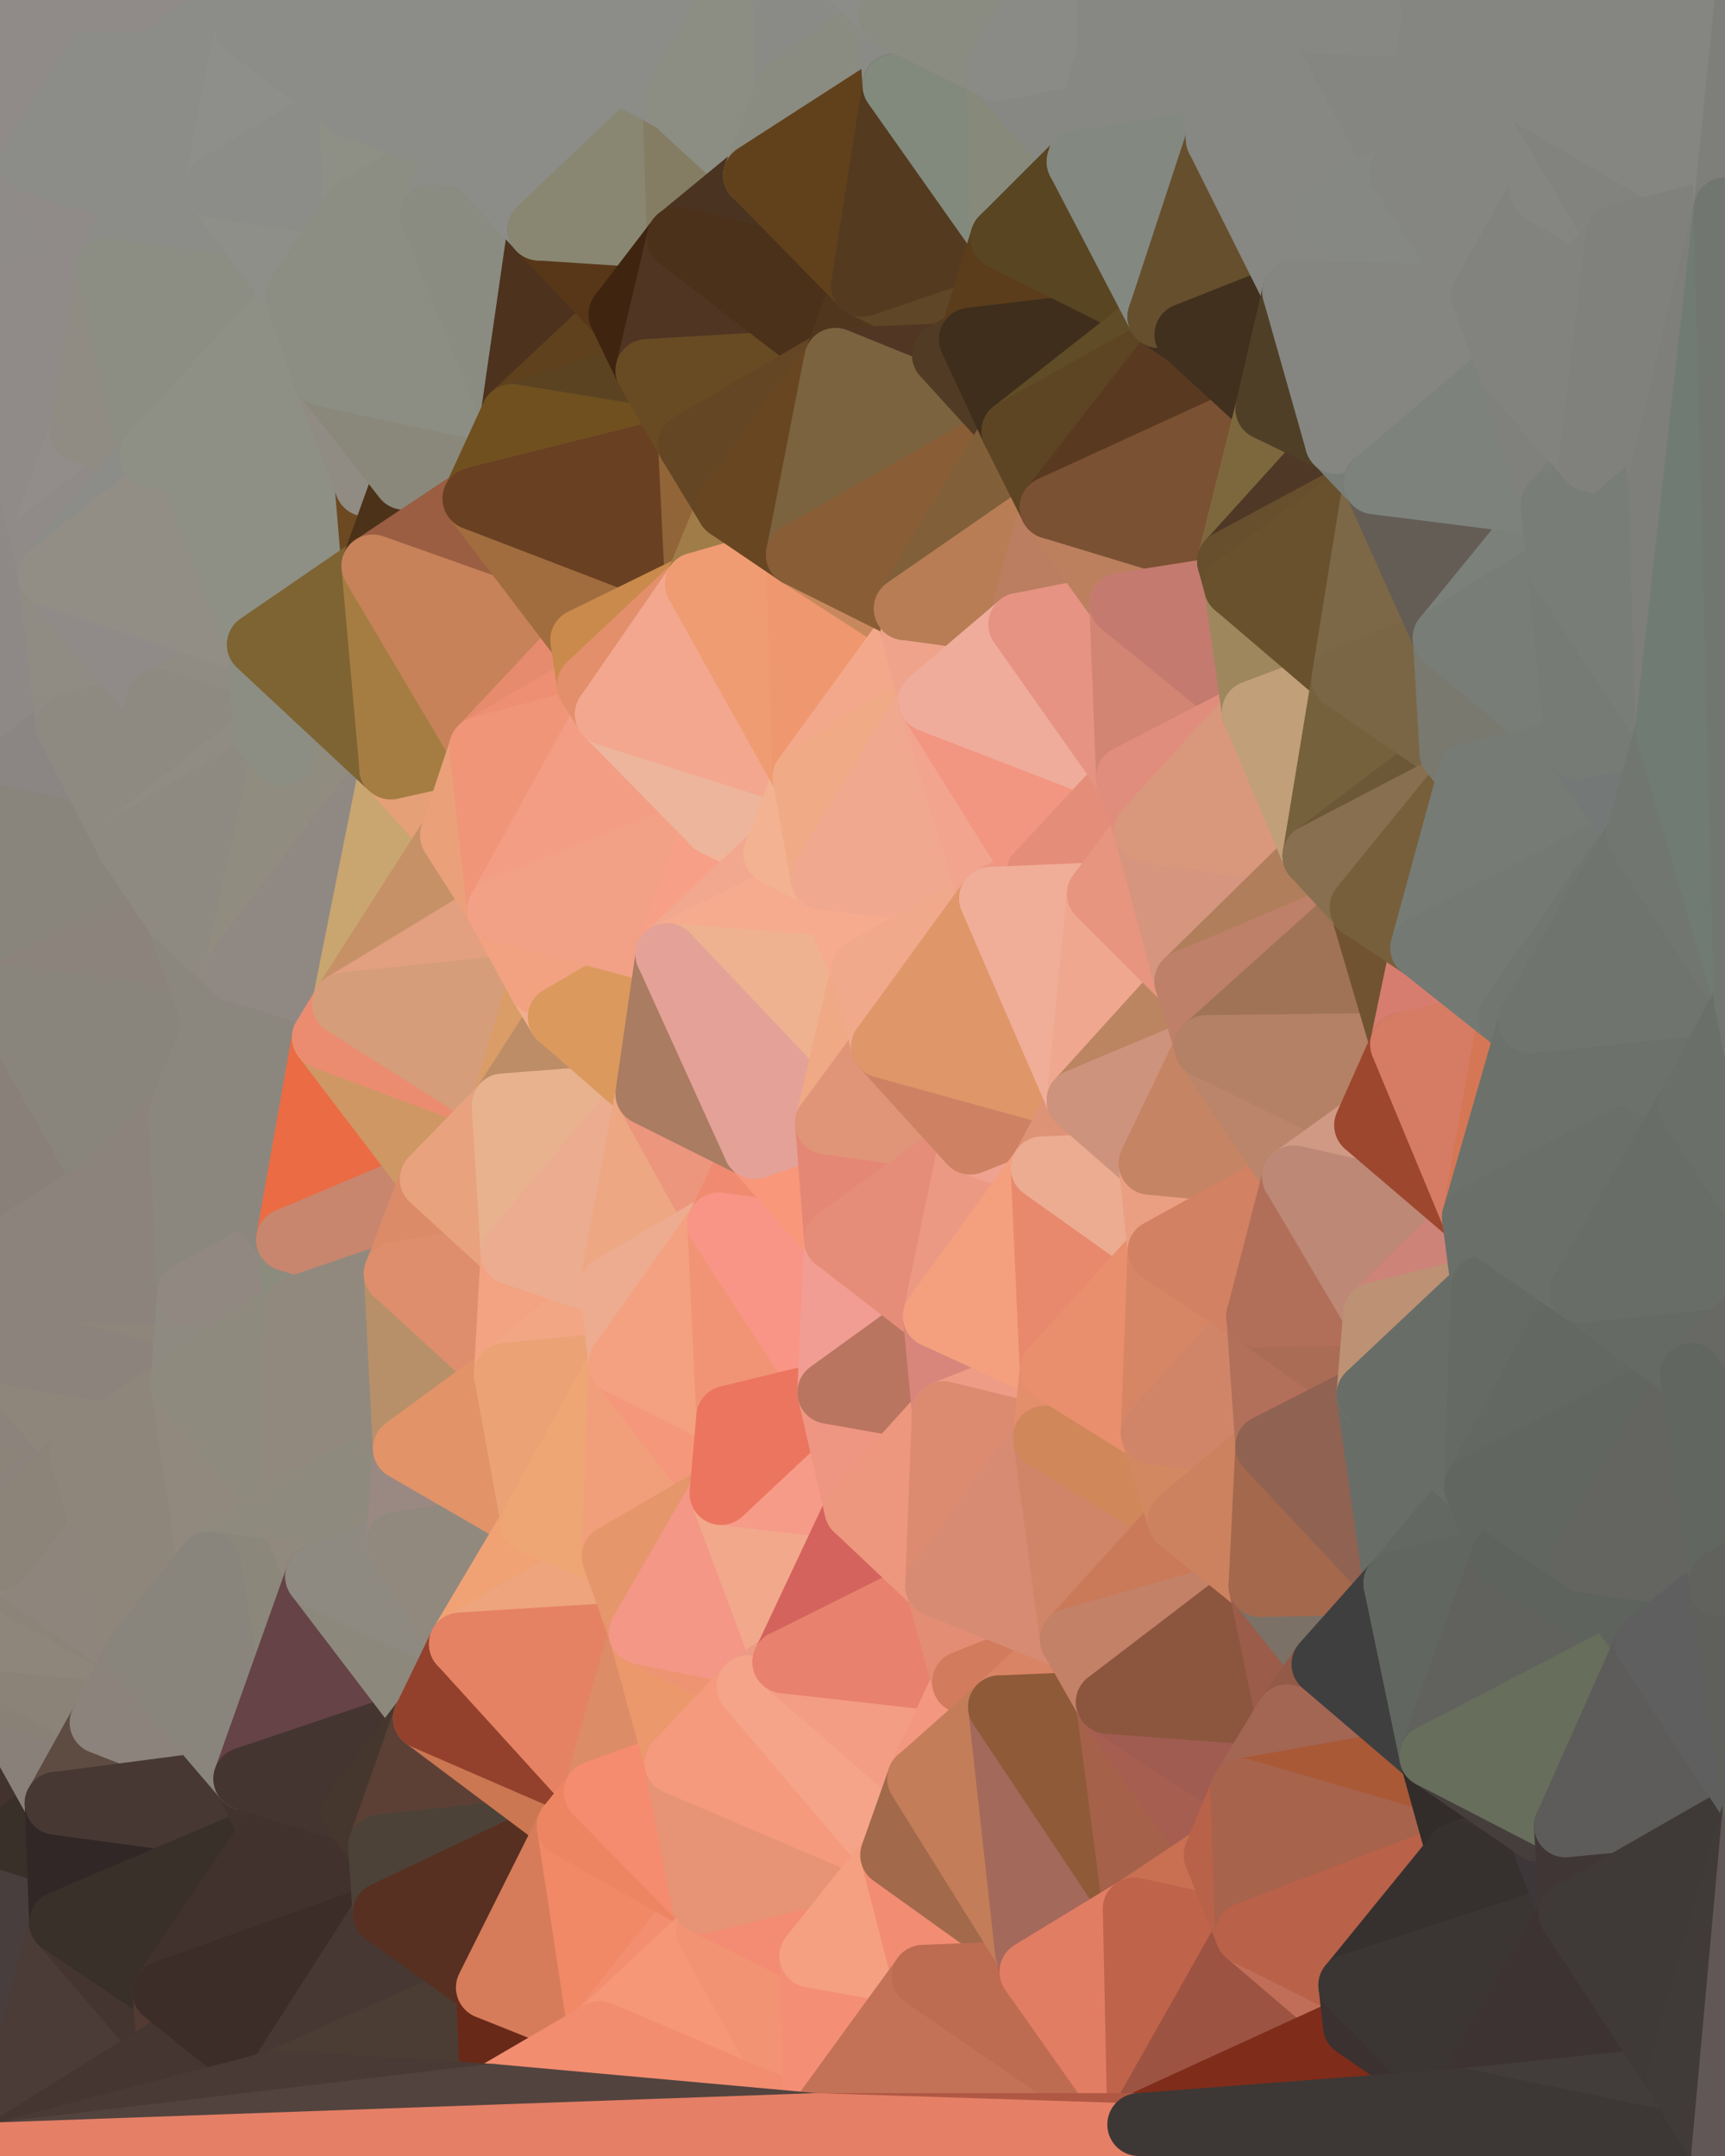 <?xml version="1.0" standalone="yes"?>
<svg width="768" height="960" xmlns="http://www.w3.org/2000/svg" version="1.1" ><polygon points="-59,600 -47,480 -33,16" fill="rgba(137, 133, 124, 1)" stroke="rgba(137, 133, 124, 1)" stroke-width="28" stroke-linejoin="round"/>
		<polygon points="-33,16 -47,480 -11,136" fill="rgba(144, 139, 136, 1)" stroke="rgba(144, 139, 136, 1)" stroke-width="28" stroke-linejoin="round"/>
		<polygon points="-47,480 -17,360 -11,136" fill="rgba(139, 134, 131, 1)" stroke="rgba(139, 134, 131, 1)" stroke-width="28" stroke-linejoin="round"/>
		<polygon points="-47,480 -59,600 -11,563" fill="rgba(137, 128, 121, 1)" stroke="rgba(137, 128, 121, 1)" stroke-width="28" stroke-linejoin="round"/>
		<polygon points="-50,720 0,754 0,750" fill="rgba(140, 132, 121, 1)" stroke="rgba(140, 132, 121, 1)" stroke-width="28" stroke-linejoin="round"/>
		<polygon points="0,746 -50,720 0,750" fill="rgba(140, 132, 121, 1)" stroke="rgba(140, 132, 121, 1)" stroke-width="28" stroke-linejoin="round"/>
		<polygon points="-50,720 -22,840 0,758" fill="rgba(137, 129, 118, 1)" stroke="rgba(137, 129, 118, 1)" stroke-width="28" stroke-linejoin="round"/>
		<polygon points="0,754 -50,720 0,758" fill="rgba(140, 132, 121, 1)" stroke="rgba(140, 132, 121, 1)" stroke-width="28" stroke-linejoin="round"/>
		<polygon points="-50,720 0,738 0,734" fill="rgba(140, 132, 121, 1)" stroke="rgba(140, 132, 121, 1)" stroke-width="28" stroke-linejoin="round"/>
		<polygon points="0,730 -50,720 0,734" fill="rgba(140, 132, 121, 1)" stroke="rgba(140, 132, 121, 1)" stroke-width="28" stroke-linejoin="round"/>
		<polygon points="0,742 -50,720 0,746" fill="rgba(140, 132, 121, 1)" stroke="rgba(140, 132, 121, 1)" stroke-width="28" stroke-linejoin="round"/>
		<polygon points="0,738 -50,720 0,742" fill="rgba(140, 132, 121, 1)" stroke="rgba(140, 132, 121, 1)" stroke-width="28" stroke-linejoin="round"/>
		<polygon points="0,726 -50,720 0,730" fill="rgba(140, 132, 121, 1)" stroke="rgba(140, 132, 121, 1)" stroke-width="28" stroke-linejoin="round"/>
		<polygon points="-17,360 -47,480 0,443" fill="rgba(134, 130, 121, 1)" stroke="rgba(134, 130, 121, 1)" stroke-width="28" stroke-linejoin="round"/>
		<polygon points="-47,480 -11,563 0,540" fill="rgba(135, 126, 119, 1)" stroke="rgba(135, 126, 119, 1)" stroke-width="28" stroke-linejoin="round"/>
		<polygon points="-11,563 0,558 0,540" fill="rgba(137, 128, 121, 1)" stroke="rgba(137, 128, 121, 1)" stroke-width="28" stroke-linejoin="round"/>
		<polygon points="-11,563 0,562 0,558" fill="rgba(137, 128, 121, 1)" stroke="rgba(137, 128, 121, 1)" stroke-width="28" stroke-linejoin="round"/>
		<polygon points="-11,563 0,566 0,562" fill="rgba(137, 128, 121, 1)" stroke="rgba(137, 128, 121, 1)" stroke-width="28" stroke-linejoin="round"/>
		<polygon points="-11,563 0,570 0,566" fill="rgba(137, 128, 121, 1)" stroke="rgba(137, 128, 121, 1)" stroke-width="28" stroke-linejoin="round"/>
		<polygon points="-11,563 0,574 0,570" fill="rgba(138, 129, 122, 1)" stroke="rgba(138, 129, 122, 1)" stroke-width="28" stroke-linejoin="round"/>
		<polygon points="-11,563 0,578 0,574" fill="rgba(138, 129, 122, 1)" stroke="rgba(138, 129, 122, 1)" stroke-width="28" stroke-linejoin="round"/>
		<polygon points="-11,563 0,582 0,578" fill="rgba(138, 129, 122, 1)" stroke="rgba(138, 129, 122, 1)" stroke-width="28" stroke-linejoin="round"/>
		<polygon points="-11,563 0,586 0,582" fill="rgba(140, 131, 124, 1)" stroke="rgba(140, 131, 124, 1)" stroke-width="28" stroke-linejoin="round"/>
		<polygon points="-11,563 -59,600 0,586" fill="rgba(140, 131, 124, 1)" stroke="rgba(140, 131, 124, 1)" stroke-width="28" stroke-linejoin="round"/>
		<polygon points="-59,600 0,590 0,586" fill="rgba(138, 129, 122, 1)" stroke="rgba(138, 129, 122, 1)" stroke-width="28" stroke-linejoin="round"/>
		<polygon points="-59,600 0,594 0,590" fill="rgba(140, 131, 124, 1)" stroke="rgba(140, 131, 124, 1)" stroke-width="28" stroke-linejoin="round"/>
		<polygon points="-59,600 0,598 0,594" fill="rgba(140, 131, 124, 1)" stroke="rgba(140, 131, 124, 1)" stroke-width="28" stroke-linejoin="round"/>
		<polygon points="-59,600 0,602 0,598" fill="rgba(140, 131, 124, 1)" stroke="rgba(140, 131, 124, 1)" stroke-width="28" stroke-linejoin="round"/>
		<polygon points="-59,600 0,606 0,602" fill="rgba(138, 130, 119, 1)" stroke="rgba(138, 130, 119, 1)" stroke-width="28" stroke-linejoin="round"/>
		<polygon points="-59,600 0,610 0,606" fill="rgba(138, 130, 119, 1)" stroke="rgba(138, 130, 119, 1)" stroke-width="28" stroke-linejoin="round"/>
		<polygon points="-59,600 0,614 0,610" fill="rgba(138, 130, 119, 1)" stroke="rgba(138, 130, 119, 1)" stroke-width="28" stroke-linejoin="round"/>
		<polygon points="0,722 -50,720 0,726" fill="rgba(140, 132, 121, 1)" stroke="rgba(140, 132, 121, 1)" stroke-width="28" stroke-linejoin="round"/>
		<polygon points="0,614 -59,600 0,618" fill="rgba(138, 130, 119, 1)" stroke="rgba(138, 130, 119, 1)" stroke-width="28" stroke-linejoin="round"/>
		<polygon points="-59,600 0,622 0,618" fill="rgba(138, 130, 119, 1)" stroke="rgba(138, 130, 119, 1)" stroke-width="28" stroke-linejoin="round"/>
		<polygon points="-59,600 0,626 0,622" fill="rgba(138, 130, 119, 1)" stroke="rgba(138, 130, 119, 1)" stroke-width="28" stroke-linejoin="round"/>
		<polygon points="-59,600 0,630 0,626" fill="rgba(140, 131, 124, 1)" stroke="rgba(140, 131, 124, 1)" stroke-width="28" stroke-linejoin="round"/>
		<polygon points="-59,600 0,634 0,630" fill="rgba(140, 131, 124, 1)" stroke="rgba(140, 131, 124, 1)" stroke-width="28" stroke-linejoin="round"/>
		<polygon points="-59,600 0,638 0,634" fill="rgba(140, 131, 124, 1)" stroke="rgba(140, 131, 124, 1)" stroke-width="28" stroke-linejoin="round"/>
		<polygon points="-59,600 0,642 0,638" fill="rgba(140, 131, 124, 1)" stroke="rgba(140, 131, 124, 1)" stroke-width="28" stroke-linejoin="round"/>
		<polygon points="-59,600 0,646 0,642" fill="rgba(140, 131, 124, 1)" stroke="rgba(140, 131, 124, 1)" stroke-width="28" stroke-linejoin="round"/>
		<polygon points="-59,600 0,650 0,646" fill="rgba(140, 131, 124, 1)" stroke="rgba(140, 131, 124, 1)" stroke-width="28" stroke-linejoin="round"/>
		<polygon points="-59,600 0,654 0,650" fill="rgba(140, 132, 121, 1)" stroke="rgba(140, 132, 121, 1)" stroke-width="28" stroke-linejoin="round"/>
		<polygon points="-59,600 0,658 0,654" fill="rgba(140, 132, 121, 1)" stroke="rgba(140, 132, 121, 1)" stroke-width="28" stroke-linejoin="round"/>
		<polygon points="-59,600 0,662 0,658" fill="rgba(140, 132, 121, 1)" stroke="rgba(140, 132, 121, 1)" stroke-width="28" stroke-linejoin="round"/>
		<polygon points="-59,600 -50,720 0,662" fill="rgba(140, 132, 121, 1)" stroke="rgba(140, 132, 121, 1)" stroke-width="28" stroke-linejoin="round"/>
		<polygon points="-50,720 0,666 0,662" fill="rgba(140, 132, 121, 1)" stroke="rgba(140, 132, 121, 1)" stroke-width="28" stroke-linejoin="round"/>
		<polygon points="-50,720 0,670 0,666" fill="rgba(140, 132, 121, 1)" stroke="rgba(140, 132, 121, 1)" stroke-width="28" stroke-linejoin="round"/>
		<polygon points="-50,720 -2,683 0,670" fill="rgba(140, 132, 121, 1)" stroke="rgba(140, 132, 121, 1)" stroke-width="28" stroke-linejoin="round"/>
		<polygon points="-2,683 0,674 0,670" fill="rgba(140, 132, 121, 1)" stroke="rgba(140, 132, 121, 1)" stroke-width="28" stroke-linejoin="round"/>
		<polygon points="-2,683 0,678 0,674" fill="rgba(140, 132, 121, 1)" stroke="rgba(140, 132, 121, 1)" stroke-width="28" stroke-linejoin="round"/>
		<polygon points="-2,683 0,682 0,678" fill="rgba(140, 132, 121, 1)" stroke="rgba(140, 132, 121, 1)" stroke-width="28" stroke-linejoin="round"/>
		<polygon points="-2,683 0,686 0,682" fill="rgba(140, 132, 121, 1)" stroke="rgba(140, 132, 121, 1)" stroke-width="28" stroke-linejoin="round"/>
		<polygon points="-2,683 0,690 0,686" fill="rgba(140, 132, 121, 1)" stroke="rgba(140, 132, 121, 1)" stroke-width="28" stroke-linejoin="round"/>
		<polygon points="-2,683 0,694 0,690" fill="rgba(140, 132, 121, 1)" stroke="rgba(140, 132, 121, 1)" stroke-width="28" stroke-linejoin="round"/>
		<polygon points="-2,683 -50,720 0,694" fill="rgba(140, 132, 121, 1)" stroke="rgba(140, 132, 121, 1)" stroke-width="28" stroke-linejoin="round"/>
		<polygon points="-50,720 0,698 0,694" fill="rgba(140, 132, 121, 1)" stroke="rgba(140, 132, 121, 1)" stroke-width="28" stroke-linejoin="round"/>
		<polygon points="-50,720 0,702 0,698" fill="rgba(140, 132, 121, 1)" stroke="rgba(140, 132, 121, 1)" stroke-width="28" stroke-linejoin="round"/>
		<polygon points="-50,720 0,710 0,702" fill="rgba(140, 132, 121, 1)" stroke="rgba(140, 132, 121, 1)" stroke-width="28" stroke-linejoin="round"/>
		<polygon points="0,718 -50,720 0,722" fill="rgba(140, 132, 121, 1)" stroke="rgba(140, 132, 121, 1)" stroke-width="28" stroke-linejoin="round"/>
		<polygon points="-50,720 0,714 0,710" fill="rgba(140, 132, 121, 1)" stroke="rgba(140, 132, 121, 1)" stroke-width="28" stroke-linejoin="round"/>
		<polygon points="-50,720 0,718 0,714" fill="rgba(140, 132, 121, 1)" stroke="rgba(140, 132, 121, 1)" stroke-width="28" stroke-linejoin="round"/>
		<polygon points="-33,16 -11,136 14,72" fill="rgba(138, 139, 134, 1)" stroke="rgba(138, 139, 134, 1)" stroke-width="28" stroke-linejoin="round"/>
		<polygon points="-11,136 -17,360 19,240" fill="rgba(142, 137, 134, 1)" stroke="rgba(142, 137, 134, 1)" stroke-width="28" stroke-linejoin="round"/>
		<polygon points="19,240 -17,360 22,256" fill="rgba(142, 137, 134, 1)" stroke="rgba(142, 137, 134, 1)" stroke-width="28" stroke-linejoin="round"/>
		<polygon points="0,758 -22,840 25,803" fill="rgba(66, 51, 46, 1)" stroke="rgba(66, 51, 46, 1)" stroke-width="28" stroke-linejoin="round"/>
		<polygon points="22,256 -17,360 30,323" fill="rgba(142, 137, 134, 1)" stroke="rgba(142, 137, 134, 1)" stroke-width="28" stroke-linejoin="round"/>
		<polygon points="0,0 -33,16 14,72" fill="rgba(144, 139, 136, 1)" stroke="rgba(144, 139, 136, 1)" stroke-width="28" stroke-linejoin="round"/>
		<polygon points="-22,840 -50,720 0,959" fill="rgba(61, 52, 45, 1)" stroke="rgba(61, 52, 45, 1)" stroke-width="28" stroke-linejoin="round"/>
		<polygon points="0,630 0,634 36,647" fill="rgba(140, 132, 121, 1)" stroke="rgba(140, 132, 121, 1)" stroke-width="28" stroke-linejoin="round"/>
		<polygon points="0,634 0,638 36,647" fill="rgba(140, 132, 121, 1)" stroke="rgba(140, 132, 121, 1)" stroke-width="28" stroke-linejoin="round"/>
		<polygon points="0,638 0,642 36,647" fill="rgba(140, 132, 121, 1)" stroke="rgba(140, 132, 121, 1)" stroke-width="28" stroke-linejoin="round"/>
		<polygon points="0,642 0,646 36,647" fill="rgba(140, 132, 121, 1)" stroke="rgba(140, 132, 121, 1)" stroke-width="28" stroke-linejoin="round"/>
		<polygon points="0,646 0,650 36,647" fill="rgba(140, 132, 121, 1)" stroke="rgba(140, 132, 121, 1)" stroke-width="28" stroke-linejoin="round"/>
		<polygon points="0,650 0,654 36,647" fill="rgba(140, 131, 124, 1)" stroke="rgba(140, 131, 124, 1)" stroke-width="28" stroke-linejoin="round"/>
		<polygon points="0,654 0,658 36,647" fill="rgba(140, 131, 124, 1)" stroke="rgba(140, 131, 124, 1)" stroke-width="28" stroke-linejoin="round"/>
		<polygon points="0,658 0,662 36,647" fill="rgba(140, 131, 124, 1)" stroke="rgba(140, 131, 124, 1)" stroke-width="28" stroke-linejoin="round"/>
		<polygon points="0,662 0,666 36,647" fill="rgba(140, 132, 121, 1)" stroke="rgba(140, 132, 121, 1)" stroke-width="28" stroke-linejoin="round"/>
		<polygon points="-11,136 19,240 36,192" fill="rgba(144, 139, 136, 1)" stroke="rgba(144, 139, 136, 1)" stroke-width="28" stroke-linejoin="round"/>
		<polygon points="25,803 -22,840 27,856" fill="rgba(57, 48, 41, 1)" stroke="rgba(57, 48, 41, 1)" stroke-width="28" stroke-linejoin="round"/>
		<polygon points="0,754 0,758 45,767" fill="rgba(137, 129, 118, 1)" stroke="rgba(137, 129, 118, 1)" stroke-width="28" stroke-linejoin="round"/>
		<polygon points="0,758 25,803 45,767" fill="rgba(137, 128, 121, 1)" stroke="rgba(137, 128, 121, 1)" stroke-width="28" stroke-linejoin="round"/>
		<polygon points="0,626 0,630 36,647" fill="rgba(140, 132, 121, 1)" stroke="rgba(140, 132, 121, 1)" stroke-width="28" stroke-linejoin="round"/>
		<polygon points="-22,840 0,959 27,856" fill="rgba(72, 62, 61, 1)" stroke="rgba(72, 62, 61, 1)" stroke-width="28" stroke-linejoin="round"/>
		<polygon points="14,72 -11,136 48,120" fill="rgba(143, 139, 136, 1)" stroke="rgba(143, 139, 136, 1)" stroke-width="28" stroke-linejoin="round"/>
		<polygon points="0,750 0,754 45,767" fill="rgba(137, 129, 118, 1)" stroke="rgba(137, 129, 118, 1)" stroke-width="28" stroke-linejoin="round"/>
		<polygon points="0,746 0,750 45,767" fill="rgba(137, 129, 118, 1)" stroke="rgba(137, 129, 118, 1)" stroke-width="28" stroke-linejoin="round"/>
		<polygon points="0,742 0,746 45,767" fill="rgba(137, 129, 118, 1)" stroke="rgba(137, 129, 118, 1)" stroke-width="28" stroke-linejoin="round"/>
		<polygon points="0,618 0,622 36,647" fill="rgba(140, 131, 124, 1)" stroke="rgba(140, 131, 124, 1)" stroke-width="28" stroke-linejoin="round"/>
		<polygon points="0,622 0,626 36,647" fill="rgba(140, 131, 124, 1)" stroke="rgba(140, 131, 124, 1)" stroke-width="28" stroke-linejoin="round"/>
		<polygon points="0,666 0,670 36,647" fill="rgba(140, 132, 121, 1)" stroke="rgba(140, 132, 121, 1)" stroke-width="28" stroke-linejoin="round"/>
		<polygon points="0,670 0,674 36,647" fill="rgba(140, 132, 121, 1)" stroke="rgba(140, 132, 121, 1)" stroke-width="28" stroke-linejoin="round"/>
		<polygon points="-47,480 0,540 0,443" fill="rgba(135, 126, 119, 1)" stroke="rgba(135, 126, 119, 1)" stroke-width="28" stroke-linejoin="round"/>
		<polygon points="0,540 0,558 48,527" fill="rgba(140, 131, 124, 1)" stroke="rgba(140, 131, 124, 1)" stroke-width="28" stroke-linejoin="round"/>
		<polygon points="0,674 0,678 36,647" fill="rgba(140, 131, 124, 1)" stroke="rgba(140, 131, 124, 1)" stroke-width="28" stroke-linejoin="round"/>
		<polygon points="30,323 -17,360 57,376" fill="rgba(139, 134, 131, 1)" stroke="rgba(139, 134, 131, 1)" stroke-width="28" stroke-linejoin="round"/>
		<polygon points="0,734 0,738 61,736" fill="rgba(142, 134, 123, 1)" stroke="rgba(142, 134, 123, 1)" stroke-width="28" stroke-linejoin="round"/>
		<polygon points="0,738 45,767 61,736" fill="rgba(140, 131, 124, 1)" stroke="rgba(140, 131, 124, 1)" stroke-width="28" stroke-linejoin="round"/>
		<polygon points="0,730 0,734 61,736" fill="rgba(142, 134, 123, 1)" stroke="rgba(142, 134, 123, 1)" stroke-width="28" stroke-linejoin="round"/>
		<polygon points="-17,360 0,443 57,376" fill="rgba(137, 133, 124, 1)" stroke="rgba(137, 133, 124, 1)" stroke-width="28" stroke-linejoin="round"/>
		<polygon points="0,738 0,742 45,767" fill="rgba(139, 131, 120, 1)" stroke="rgba(139, 131, 120, 1)" stroke-width="28" stroke-linejoin="round"/>
		<polygon points="14,72 48,120 62,87" fill="rgba(144, 139, 136, 1)" stroke="rgba(144, 139, 136, 1)" stroke-width="28" stroke-linejoin="round"/>
		<polygon points="0,726 0,730 61,736" fill="rgba(142, 134, 123, 1)" stroke="rgba(142, 134, 123, 1)" stroke-width="28" stroke-linejoin="round"/>
		<polygon points="0,722 0,726 61,736" fill="rgba(142, 134, 123, 1)" stroke="rgba(142, 134, 123, 1)" stroke-width="28" stroke-linejoin="round"/>
		<polygon points="0,718 0,722 61,736" fill="rgba(142, 134, 123, 1)" stroke="rgba(142, 134, 123, 1)" stroke-width="28" stroke-linejoin="round"/>
		<polygon points="0,443 0,540 48,527" fill="rgba(137, 128, 121, 1)" stroke="rgba(137, 128, 121, 1)" stroke-width="28" stroke-linejoin="round"/>
		<polygon points="-11,136 36,192 48,120" fill="rgba(144, 139, 136, 1)" stroke="rgba(144, 139, 136, 1)" stroke-width="28" stroke-linejoin="round"/>
		<polygon points="0,614 0,618 36,647" fill="rgba(140, 131, 124, 1)" stroke="rgba(140, 131, 124, 1)" stroke-width="28" stroke-linejoin="round"/>
		<polygon points="0,678 0,682 36,647" fill="rgba(140, 131, 124, 1)" stroke="rgba(140, 131, 124, 1)" stroke-width="28" stroke-linejoin="round"/>
		<polygon points="0,714 0,718 61,736" fill="rgba(142, 134, 123, 1)" stroke="rgba(142, 134, 123, 1)" stroke-width="28" stroke-linejoin="round"/>
		<polygon points="0,610 0,614 36,647" fill="rgba(140, 131, 124, 1)" stroke="rgba(140, 131, 124, 1)" stroke-width="28" stroke-linejoin="round"/>
		<polygon points="0,710 0,714 61,736" fill="rgba(142, 134, 123, 1)" stroke="rgba(142, 134, 123, 1)" stroke-width="28" stroke-linejoin="round"/>
		<polygon points="0,558 0,562 48,527" fill="rgba(140, 131, 124, 1)" stroke="rgba(140, 131, 124, 1)" stroke-width="28" stroke-linejoin="round"/>
		<polygon points="36,192 19,240 67,203" fill="rgba(146, 141, 138, 1)" stroke="rgba(146, 141, 138, 1)" stroke-width="28" stroke-linejoin="round"/>
		<polygon points="0,0 14,72 60,0" fill="rgba(144, 139, 136, 1)" stroke="rgba(144, 139, 136, 1)" stroke-width="28" stroke-linejoin="round"/>
		<polygon points="0,682 0,686 36,647" fill="rgba(140, 131, 124, 1)" stroke="rgba(140, 131, 124, 1)" stroke-width="28" stroke-linejoin="round"/>
		<polygon points="27,856 0,959 75,912" fill="rgba(75, 60, 55, 1)" stroke="rgba(75, 60, 55, 1)" stroke-width="28" stroke-linejoin="round"/>
		<polygon points="73,887 27,856 75,912" fill="rgba(68, 53, 48, 1)" stroke="rgba(68, 53, 48, 1)" stroke-width="28" stroke-linejoin="round"/>
		<polygon points="0,702 0,710 61,736" fill="rgba(142, 134, 123, 1)" stroke="rgba(142, 134, 123, 1)" stroke-width="28" stroke-linejoin="round"/>
		<polygon points="0,562 0,566 48,527" fill="rgba(140, 131, 124, 1)" stroke="rgba(140, 131, 124, 1)" stroke-width="28" stroke-linejoin="round"/>
		<polygon points="57,376 0,443 78,407" fill="rgba(137, 133, 124, 1)" stroke="rgba(137, 133, 124, 1)" stroke-width="28" stroke-linejoin="round"/>
		<polygon points="22,256 30,323 70,312" fill="rgba(144, 140, 131, 1)" stroke="rgba(144, 140, 131, 1)" stroke-width="28" stroke-linejoin="round"/>
		<polygon points="0,606 0,610 36,647" fill="rgba(140, 131, 124, 1)" stroke="rgba(140, 131, 124, 1)" stroke-width="28" stroke-linejoin="round"/>
		<polygon points="0,602 0,606 81,616" fill="rgba(140, 131, 124, 1)" stroke="rgba(140, 131, 124, 1)" stroke-width="28" stroke-linejoin="round"/>
		<polygon points="0,606 36,647 81,616" fill="rgba(142, 134, 123, 1)" stroke="rgba(142, 134, 123, 1)" stroke-width="28" stroke-linejoin="round"/>
		<polygon points="0,443 48,527 80,496" fill="rgba(137, 133, 124, 1)" stroke="rgba(137, 133, 124, 1)" stroke-width="28" stroke-linejoin="round"/>
		<polygon points="0,698 0,702 61,736" fill="rgba(140, 132, 121, 1)" stroke="rgba(140, 132, 121, 1)" stroke-width="28" stroke-linejoin="round"/>
		<polygon points="0,566 0,570 48,527" fill="rgba(140, 131, 124, 1)" stroke="rgba(140, 131, 124, 1)" stroke-width="28" stroke-linejoin="round"/>
		<polygon points="0,686 0,690 36,647" fill="rgba(140, 132, 121, 1)" stroke="rgba(140, 132, 121, 1)" stroke-width="28" stroke-linejoin="round"/>
		<polygon points="0,574 0,578 84,576" fill="rgba(140, 131, 124, 1)" stroke="rgba(140, 131, 124, 1)" stroke-width="28" stroke-linejoin="round"/>
		<polygon points="0,578 0,582 84,576" fill="rgba(140, 131, 124, 1)" stroke="rgba(140, 131, 124, 1)" stroke-width="28" stroke-linejoin="round"/>
		<polygon points="0,582 0,586 84,576" fill="rgba(140, 131, 124, 1)" stroke="rgba(140, 131, 124, 1)" stroke-width="28" stroke-linejoin="round"/>
		<polygon points="0,586 0,590 84,576" fill="rgba(140, 131, 124, 1)" stroke="rgba(140, 131, 124, 1)" stroke-width="28" stroke-linejoin="round"/>
		<polygon points="0,590 0,594 84,576" fill="rgba(140, 131, 124, 1)" stroke="rgba(140, 131, 124, 1)" stroke-width="28" stroke-linejoin="round"/>
		<polygon points="0,594 81,616 84,576" fill="rgba(142, 134, 123, 1)" stroke="rgba(142, 134, 123, 1)" stroke-width="28" stroke-linejoin="round"/>
		<polygon points="0,570 0,574 84,576" fill="rgba(140, 131, 124, 1)" stroke="rgba(140, 131, 124, 1)" stroke-width="28" stroke-linejoin="round"/>
		<polygon points="48,527 0,570 84,576" fill="rgba(140, 131, 124, 1)" stroke="rgba(140, 131, 124, 1)" stroke-width="28" stroke-linejoin="round"/>
		<polygon points="0,594 0,598 81,616" fill="rgba(140, 131, 124, 1)" stroke="rgba(140, 131, 124, 1)" stroke-width="28" stroke-linejoin="round"/>
		<polygon points="0,598 0,602 81,616" fill="rgba(140, 131, 124, 1)" stroke="rgba(140, 131, 124, 1)" stroke-width="28" stroke-linejoin="round"/>
		<polygon points="30,323 57,376 70,312" fill="rgba(142, 138, 129, 1)" stroke="rgba(142, 138, 129, 1)" stroke-width="28" stroke-linejoin="round"/>
		<polygon points="0,694 0,698 61,736" fill="rgba(140, 132, 121, 1)" stroke="rgba(140, 132, 121, 1)" stroke-width="28" stroke-linejoin="round"/>
		<polygon points="36,647 0,694 61,736" fill="rgba(142, 133, 124, 1)" stroke="rgba(142, 133, 124, 1)" stroke-width="28" stroke-linejoin="round"/>
		<polygon points="0,690 0,694 36,647" fill="rgba(140, 132, 121, 1)" stroke="rgba(140, 132, 121, 1)" stroke-width="28" stroke-linejoin="round"/>
		<polygon points="36,647 61,736 93,696" fill="rgba(142, 134, 123, 1)" stroke="rgba(142, 134, 123, 1)" stroke-width="28" stroke-linejoin="round"/>
		<polygon points="60,0 14,72 62,87" fill="rgba(140, 141, 136, 1)" stroke="rgba(140, 141, 136, 1)" stroke-width="28" stroke-linejoin="round"/>
		<polygon points="78,407 0,443 96,456" fill="rgba(140, 131, 124, 1)" stroke="rgba(140, 131, 124, 1)" stroke-width="28" stroke-linejoin="round"/>
		<polygon points="0,443 80,496 96,456" fill="rgba(137, 133, 124, 1)" stroke="rgba(137, 133, 124, 1)" stroke-width="28" stroke-linejoin="round"/>
		<polygon points="19,240 22,256 67,203" fill="rgba(144, 139, 136, 1)" stroke="rgba(144, 139, 136, 1)" stroke-width="28" stroke-linejoin="round"/>
		<polygon points="78,407 96,456 105,432" fill="rgba(139, 135, 126, 1)" stroke="rgba(139, 135, 126, 1)" stroke-width="28" stroke-linejoin="round"/>
		<polygon points="48,120 36,192 67,203" fill="rgba(144, 140, 131, 1)" stroke="rgba(144, 140, 131, 1)" stroke-width="28" stroke-linejoin="round"/>
		<polygon points="67,203 22,256 84,207" fill="rgba(140, 141, 136, 1)" stroke="rgba(140, 141, 136, 1)" stroke-width="28" stroke-linejoin="round"/>
		<polygon points="45,767 25,803 109,792" fill="rgba(94, 76, 66, 1)" stroke="rgba(94, 76, 66, 1)" stroke-width="28" stroke-linejoin="round"/>
		<polygon points="62,87 48,120 96,83" fill="rgba(140, 141, 136, 1)" stroke="rgba(140, 141, 136, 1)" stroke-width="28" stroke-linejoin="round"/>
		<polygon points="108,-36 60,0 110,12" fill="rgba(140, 141, 136, 1)" stroke="rgba(140, 141, 136, 1)" stroke-width="28" stroke-linejoin="round"/>
		<polygon points="61,736 45,767 109,792" fill="rgba(140, 131, 124, 1)" stroke="rgba(140, 131, 124, 1)" stroke-width="28" stroke-linejoin="round"/>
		<polygon points="60,0 62,87 96,83" fill="rgba(140, 141, 136, 1)" stroke="rgba(140, 141, 136, 1)" stroke-width="28" stroke-linejoin="round"/>
		<polygon points="81,616 36,647 93,696" fill="rgba(142, 134, 123, 1)" stroke="rgba(142, 134, 123, 1)" stroke-width="28" stroke-linejoin="round"/>
		<polygon points="25,803 27,856 121,816" fill="rgba(49, 39, 38, 1)" stroke="rgba(49, 39, 38, 1)" stroke-width="28" stroke-linejoin="round"/>
		<polygon points="109,792 25,803 121,816" fill="rgba(71, 56, 51, 1)" stroke="rgba(71, 56, 51, 1)" stroke-width="28" stroke-linejoin="round"/>
		<polygon points="22,256 70,312 115,287" fill="rgba(144, 139, 136, 1)" stroke="rgba(144, 139, 136, 1)" stroke-width="28" stroke-linejoin="round"/>
		<polygon points="60,0 96,83 110,12" fill="rgba(140, 141, 136, 1)" stroke="rgba(140, 141, 136, 1)" stroke-width="28" stroke-linejoin="round"/>
		<polygon points="27,856 73,887 121,816" fill="rgba(57, 48, 41, 1)" stroke="rgba(57, 48, 41, 1)" stroke-width="28" stroke-linejoin="round"/>
		<polygon points="115,287 70,312 118,327" fill="rgba(144, 140, 131, 1)" stroke="rgba(144, 140, 131, 1)" stroke-width="28" stroke-linejoin="round"/>
		<polygon points="70,312 57,376 118,327" fill="rgba(142, 138, 129, 1)" stroke="rgba(142, 138, 129, 1)" stroke-width="28" stroke-linejoin="round"/>
		<polygon points="84,207 22,256 115,287" fill="rgba(146, 142, 133, 1)" stroke="rgba(146, 142, 133, 1)" stroke-width="28" stroke-linejoin="round"/>
		<polygon points="0,0 60,0 108,-36" fill="rgba(144, 139, 136, 1)" stroke="rgba(144, 139, 136, 1)" stroke-width="28" stroke-linejoin="round"/>
		<polygon points="80,496 48,527 84,576" fill="rgba(140, 131, 124, 1)" stroke="rgba(140, 131, 124, 1)" stroke-width="28" stroke-linejoin="round"/>
		<polygon points="80,496 84,576 128,552" fill="rgba(139, 135, 126, 1)" stroke="rgba(139, 135, 126, 1)" stroke-width="28" stroke-linejoin="round"/>
		<polygon points="84,576 81,616 132,582" fill="rgba(142, 138, 129, 1)" stroke="rgba(142, 138, 129, 1)" stroke-width="28" stroke-linejoin="round"/>
		<polygon points="128,552 84,576 132,582" fill="rgba(145, 136, 129, 1)" stroke="rgba(145, 136, 129, 1)" stroke-width="28" stroke-linejoin="round"/>
		<polygon points="96,83 48,120 132,132" fill="rgba(140, 141, 136, 1)" stroke="rgba(140, 141, 136, 1)" stroke-width="28" stroke-linejoin="round"/>
		<polygon points="48,120 67,203 132,132" fill="rgba(140, 142, 131, 1)" stroke="rgba(140, 142, 131, 1)" stroke-width="28" stroke-linejoin="round"/>
		<polygon points="67,203 84,207 132,132" fill="rgba(142, 144, 133, 1)" stroke="rgba(142, 144, 133, 1)" stroke-width="28" stroke-linejoin="round"/>
		<polygon points="81,616 93,696 129,672" fill="rgba(145, 137, 126, 1)" stroke="rgba(145, 137, 126, 1)" stroke-width="28" stroke-linejoin="round"/>
		<polygon points="118,327 57,376 126,336" fill="rgba(144, 140, 131, 1)" stroke="rgba(144, 140, 131, 1)" stroke-width="28" stroke-linejoin="round"/>
		<polygon points="73,887 75,912 123,927" fill="rgba(83, 58, 51, 1)" stroke="rgba(83, 58, 51, 1)" stroke-width="28" stroke-linejoin="round"/>
		<polygon points="129,672 93,696 141,702" fill="rgba(142, 138, 126, 1)" stroke="rgba(142, 138, 126, 1)" stroke-width="28" stroke-linejoin="round"/>
		<polygon points="57,376 78,407 126,336" fill="rgba(142, 138, 129, 1)" stroke="rgba(142, 138, 129, 1)" stroke-width="28" stroke-linejoin="round"/>
		<polygon points="105,432 96,456 144,462" fill="rgba(139, 135, 126, 1)" stroke="rgba(139, 135, 126, 1)" stroke-width="28" stroke-linejoin="round"/>
		<polygon points="132,132 84,207 144,167" fill="rgba(142, 144, 133, 1)" stroke="rgba(142, 144, 133, 1)" stroke-width="28" stroke-linejoin="round"/>
		<polygon points="105,432 144,462 153,447" fill="rgba(156, 136, 127, 1)" stroke="rgba(156, 136, 127, 1)" stroke-width="28" stroke-linejoin="round"/>
		<polygon points="96,456 80,496 144,462" fill="rgba(139, 135, 126, 1)" stroke="rgba(139, 135, 126, 1)" stroke-width="28" stroke-linejoin="round"/>
		<polygon points="110,12 96,83 156,47" fill="rgba(142, 143, 138, 1)" stroke="rgba(142, 143, 138, 1)" stroke-width="28" stroke-linejoin="round"/>
		<polygon points="96,83 132,132 158,93" fill="rgba(142, 143, 137, 1)" stroke="rgba(142, 143, 137, 1)" stroke-width="28" stroke-linejoin="round"/>
		<polygon points="109,792 121,816 157,807" fill="rgba(66, 51, 46, 1)" stroke="rgba(66, 51, 46, 1)" stroke-width="28" stroke-linejoin="round"/>
		<polygon points="93,696 109,792 141,702" fill="rgba(139, 135, 123, 1)" stroke="rgba(139, 135, 123, 1)" stroke-width="28" stroke-linejoin="round"/>
		<polygon points="75,912 0,959 123,927" fill="rgba(69, 54, 49, 1)" stroke="rgba(69, 54, 49, 1)" stroke-width="28" stroke-linejoin="round"/>
		<polygon points="93,696 61,736 109,792" fill="rgba(137, 133, 124, 1)" stroke="rgba(137, 133, 124, 1)" stroke-width="28" stroke-linejoin="round"/>
		<polygon points="144,167 84,207 163,216" fill="rgba(142, 144, 133, 1)" stroke="rgba(142, 144, 133, 1)" stroke-width="28" stroke-linejoin="round"/>
		<polygon points="156,47 96,83 158,93" fill="rgba(140, 141, 136, 1)" stroke="rgba(140, 141, 136, 1)" stroke-width="28" stroke-linejoin="round"/>
		<polygon points="84,207 115,287 166,252" fill="rgba(142, 144, 133, 1)" stroke="rgba(142, 144, 133, 1)" stroke-width="28" stroke-linejoin="round"/>
		<polygon points="163,216 84,207 166,252" fill="rgba(142, 144, 133, 1)" stroke="rgba(142, 144, 133, 1)" stroke-width="28" stroke-linejoin="round"/>
		<polygon points="157,807 121,816 169,822" fill="rgba(68, 53, 48, 1)" stroke="rgba(68, 53, 48, 1)" stroke-width="28" stroke-linejoin="round"/>
		<polygon points="81,616 129,672 132,582" fill="rgba(142, 138, 126, 1)" stroke="rgba(142, 138, 126, 1)" stroke-width="28" stroke-linejoin="round"/>
		<polygon points="169,822 121,816 171,852" fill="rgba(67, 52, 47, 1)" stroke="rgba(67, 52, 47, 1)" stroke-width="28" stroke-linejoin="round"/>
		<polygon points="121,816 73,887 171,852" fill="rgba(65, 50, 45, 1)" stroke="rgba(65, 50, 45, 1)" stroke-width="28" stroke-linejoin="round"/>
		<polygon points="80,496 128,552 144,462" fill="rgba(139, 135, 126, 1)" stroke="rgba(139, 135, 126, 1)" stroke-width="28" stroke-linejoin="round"/>
		<polygon points="78,407 105,432 126,336" fill="rgba(142, 138, 129, 1)" stroke="rgba(142, 138, 129, 1)" stroke-width="28" stroke-linejoin="round"/>
		<polygon points="128,552 132,582 176,567" fill="rgba(139, 140, 126, 1)" stroke="rgba(139, 140, 126, 1)" stroke-width="28" stroke-linejoin="round"/>
		<polygon points="73,887 123,927 171,852" fill="rgba(60, 45, 40, 1)" stroke="rgba(60, 45, 40, 1)" stroke-width="28" stroke-linejoin="round"/>
		<polygon points="129,672 141,702 177,687" fill="rgba(145, 137, 126, 1)" stroke="rgba(145, 137, 126, 1)" stroke-width="28" stroke-linejoin="round"/>
		<polygon points="132,582 129,672 180,645" fill="rgba(145, 137, 126, 1)" stroke="rgba(145, 137, 126, 1)" stroke-width="28" stroke-linejoin="round"/>
		<polygon points="129,672 177,687 180,645" fill="rgba(142, 138, 126, 1)" stroke="rgba(142, 138, 126, 1)" stroke-width="28" stroke-linejoin="round"/>
		<polygon points="141,702 109,792 189,765" fill="rgba(102, 67, 71, 1)" stroke="rgba(102, 67, 71, 1)" stroke-width="28" stroke-linejoin="round"/>
		<polygon points="109,792 157,807 189,765" fill="rgba(68, 53, 48, 1)" stroke="rgba(68, 53, 48, 1)" stroke-width="28" stroke-linejoin="round"/>
		<polygon points="144,462 128,552 192,525" fill="rgba(235, 107, 68, 1)" stroke="rgba(235, 107, 68, 1)" stroke-width="28" stroke-linejoin="round"/>
		<polygon points="128,552 176,567 192,525" fill="rgba(200, 134, 110, 1)" stroke="rgba(200, 134, 110, 1)" stroke-width="28" stroke-linejoin="round"/>
		<polygon points="163,216 166,252 180,213" fill="rgba(108, 73, 33, 1)" stroke="rgba(108, 73, 33, 1)" stroke-width="28" stroke-linejoin="round"/>
		<polygon points="144,167 163,216 180,213" fill="rgba(144, 140, 131, 1)" stroke="rgba(144, 140, 131, 1)" stroke-width="28" stroke-linejoin="round"/>
		<polygon points="115,287 126,336 174,342" fill="rgba(148, 137, 119, 1)" stroke="rgba(148, 137, 119, 1)" stroke-width="28" stroke-linejoin="round"/>
		<polygon points="126,336 105,432 174,342" fill="rgba(144, 140, 128, 1)" stroke="rgba(144, 140, 128, 1)" stroke-width="28" stroke-linejoin="round"/>
		<polygon points="115,287 118,327 126,336" fill="rgba(140, 142, 131, 1)" stroke="rgba(140, 142, 131, 1)" stroke-width="28" stroke-linejoin="round"/>
		<polygon points="105,432 153,447 174,342" fill="rgba(144, 137, 131, 1)" stroke="rgba(144, 137, 131, 1)" stroke-width="28" stroke-linejoin="round"/>
		<polygon points="108,-36 110,12 204,-23" fill="rgba(140, 141, 136, 1)" stroke="rgba(140, 141, 136, 1)" stroke-width="28" stroke-linejoin="round"/>
		<polygon points="174,342 153,447 201,372" fill="rgba(201, 166, 112, 1)" stroke="rgba(201, 166, 112, 1)" stroke-width="28" stroke-linejoin="round"/>
		<polygon points="141,702 189,765 205,732" fill="rgba(140, 136, 124, 1)" stroke="rgba(140, 136, 124, 1)" stroke-width="28" stroke-linejoin="round"/>
		<polygon points="156,47 158,93 206,65" fill="rgba(142, 144, 133, 1)" stroke="rgba(142, 144, 133, 1)" stroke-width="28" stroke-linejoin="round"/>
		<polygon points="158,93 192,96 206,65" fill="rgba(140, 142, 131, 1)" stroke="rgba(140, 142, 131, 1)" stroke-width="28" stroke-linejoin="round"/>
		<polygon points="177,687 141,702 205,732" fill="rgba(142, 138, 129, 1)" stroke="rgba(142, 138, 129, 1)" stroke-width="28" stroke-linejoin="round"/>
		<polygon points="110,12 156,47 204,-23" fill="rgba(140, 141, 136, 1)" stroke="rgba(140, 141, 136, 1)" stroke-width="28" stroke-linejoin="round"/>
		<polygon points="176,567 132,582 180,645" fill="rgba(145, 137, 126, 1)" stroke="rgba(145, 137, 126, 1)" stroke-width="28" stroke-linejoin="round"/>
		<polygon points="166,252 115,287 174,342" fill="rgba(126, 100, 51, 1)" stroke="rgba(126, 100, 51, 1)" stroke-width="28" stroke-linejoin="round"/>
		<polygon points="158,93 132,132 192,96" fill="rgba(140, 142, 131, 1)" stroke="rgba(140, 142, 131, 1)" stroke-width="28" stroke-linejoin="round"/>
		<polygon points="180,213 166,252 211,222" fill="rgba(76, 50, 25, 1)" stroke="rgba(76, 50, 25, 1)" stroke-width="28" stroke-linejoin="round"/>
		<polygon points="157,807 169,822 189,765" fill="rgba(69, 55, 46, 1)" stroke="rgba(69, 55, 46, 1)" stroke-width="28" stroke-linejoin="round"/>
		<polygon points="171,852 123,927 217,885" fill="rgba(71, 56, 51, 1)" stroke="rgba(71, 56, 51, 1)" stroke-width="28" stroke-linejoin="round"/>
		<polygon points="174,342 201,372 214,333" fill="rgba(229, 160, 119, 1)" stroke="rgba(229, 160, 119, 1)" stroke-width="28" stroke-linejoin="round"/>
		<polygon points="132,132 144,167 192,96" fill="rgba(140, 142, 131, 1)" stroke="rgba(140, 142, 131, 1)" stroke-width="28" stroke-linejoin="round"/>
		<polygon points="201,372 153,447 222,405" fill="rgba(198, 145, 103, 1)" stroke="rgba(198, 145, 103, 1)" stroke-width="28" stroke-linejoin="round"/>
		<polygon points="217,885 123,927 219,933" fill="rgba(75, 61, 52, 1)" stroke="rgba(75, 61, 52, 1)" stroke-width="28" stroke-linejoin="round"/>
		<polygon points="144,462 192,525 224,492" fill="rgba(207, 151, 100, 1)" stroke="rgba(207, 151, 100, 1)" stroke-width="28" stroke-linejoin="round"/>
		<polygon points="176,567 180,645 225,612" fill="rgba(183, 144, 105, 1)" stroke="rgba(183, 144, 105, 1)" stroke-width="28" stroke-linejoin="round"/>
		<polygon points="153,447 144,462 224,492" fill="rgba(235, 140, 112, 1)" stroke="rgba(235, 140, 112, 1)" stroke-width="28" stroke-linejoin="round"/>
		<polygon points="192,525 176,567 228,558" fill="rgba(219, 139, 104, 1)" stroke="rgba(219, 139, 104, 1)" stroke-width="28" stroke-linejoin="round"/>
		<polygon points="180,213 211,222 228,185" fill="rgba(90, 60, 26, 1)" stroke="rgba(90, 60, 26, 1)" stroke-width="28" stroke-linejoin="round"/>
		<polygon points="144,167 180,213 228,185" fill="rgba(138, 136, 123, 1)" stroke="rgba(138, 136, 123, 1)" stroke-width="28" stroke-linejoin="round"/>
		<polygon points="166,252 174,342 214,333" fill="rgba(165, 125, 66, 1)" stroke="rgba(165, 125, 66, 1)" stroke-width="28" stroke-linejoin="round"/>
		<polygon points="180,645 177,687 237,678" fill="rgba(154, 137, 130, 1)" stroke="rgba(154, 137, 130, 1)" stroke-width="28" stroke-linejoin="round"/>
		<polygon points="176,567 225,612 228,558" fill="rgba(222, 142, 109, 1)" stroke="rgba(222, 142, 109, 1)" stroke-width="28" stroke-linejoin="round"/>
		<polygon points="204,-23 156,47 206,65" fill="rgba(140, 141, 136, 1)" stroke="rgba(140, 141, 136, 1)" stroke-width="28" stroke-linejoin="round"/>
		<polygon points="206,65 192,96 240,102" fill="rgba(140, 141, 136, 1)" stroke="rgba(140, 141, 136, 1)" stroke-width="28" stroke-linejoin="round"/>
		<polygon points="222,405 153,447 240,438" fill="rgba(226, 160, 128, 1)" stroke="rgba(226, 160, 128, 1)" stroke-width="28" stroke-linejoin="round"/>
		<polygon points="153,447 224,492 240,438" fill="rgba(213, 157, 122, 1)" stroke="rgba(213, 157, 122, 1)" stroke-width="28" stroke-linejoin="round"/>
		<polygon points="177,687 205,732 237,678" fill="rgba(145, 137, 126, 1)" stroke="rgba(145, 137, 126, 1)" stroke-width="28" stroke-linejoin="round"/>
		<polygon points="192,96 144,167 228,185" fill="rgba(140, 142, 131, 1)" stroke="rgba(140, 142, 131, 1)" stroke-width="28" stroke-linejoin="round"/>
		<polygon points="240,438 224,492 249,453" fill="rgba(218, 157, 103, 1)" stroke="rgba(218, 157, 103, 1)" stroke-width="28" stroke-linejoin="round"/>
		<polygon points="189,765 169,822 253,813" fill="rgba(92, 64, 53, 1)" stroke="rgba(92, 64, 53, 1)" stroke-width="28" stroke-linejoin="round"/>
		<polygon points="225,612 180,645 237,678" fill="rgba(226, 147, 104, 1)" stroke="rgba(226, 147, 104, 1)" stroke-width="28" stroke-linejoin="round"/>
		<polygon points="204,-23 206,65 254,20" fill="rgba(140, 141, 136, 1)" stroke="rgba(140, 141, 136, 1)" stroke-width="28" stroke-linejoin="round"/>
		<polygon points="252,-17 204,-23 254,20" fill="rgba(140, 141, 136, 1)" stroke="rgba(140, 141, 136, 1)" stroke-width="28" stroke-linejoin="round"/>
		<polygon points="169,822 171,852 253,813" fill="rgba(76, 66, 56, 1)" stroke="rgba(76, 66, 56, 1)" stroke-width="28" stroke-linejoin="round"/>
		<polygon points="192,96 228,185 240,102" fill="rgba(138, 140, 129, 1)" stroke="rgba(138, 140, 129, 1)" stroke-width="28" stroke-linejoin="round"/>
		<polygon points="224,492 192,525 228,558" fill="rgba(232, 162, 126, 1)" stroke="rgba(232, 162, 126, 1)" stroke-width="28" stroke-linejoin="round"/>
		<polygon points="211,222 166,252 259,285" fill="rgba(155, 94, 66, 1)" stroke="rgba(155, 94, 66, 1)" stroke-width="28" stroke-linejoin="round"/>
		<polygon points="166,252 214,333 259,285" fill="rgba(199, 130, 89, 1)" stroke="rgba(199, 130, 89, 1)" stroke-width="28" stroke-linejoin="round"/>
		<polygon points="171,852 217,885 253,813" fill="rgba(87, 48, 33, 1)" stroke="rgba(87, 48, 33, 1)" stroke-width="28" stroke-linejoin="round"/>
		<polygon points="259,285 214,333 262,305" fill="rgba(230, 139, 110, 1)" stroke="rgba(230, 139, 110, 1)" stroke-width="28" stroke-linejoin="round"/>
		<polygon points="217,885 219,933 267,905" fill="rgba(104, 41, 24, 1)" stroke="rgba(104, 41, 24, 1)" stroke-width="28" stroke-linejoin="round"/>
		<polygon points="189,765 253,813 265,798" fill="rgba(203, 119, 82, 1)" stroke="rgba(203, 119, 82, 1)" stroke-width="28" stroke-linejoin="round"/>
		<polygon points="262,305 214,333 270,318" fill="rgba(238, 143, 115, 1)" stroke="rgba(238, 143, 115, 1)" stroke-width="28" stroke-linejoin="round"/>
		<polygon points="228,558 225,612 272,573" fill="rgba(243, 163, 130, 1)" stroke="rgba(243, 163, 130, 1)" stroke-width="28" stroke-linejoin="round"/>
		<polygon points="272,573 225,612 276,607" fill="rgba(242, 166, 132, 1)" stroke="rgba(242, 166, 132, 1)" stroke-width="28" stroke-linejoin="round"/>
		<polygon points="240,102 228,185 276,140" fill="rgba(77, 50, 29, 1)" stroke="rgba(77, 50, 29, 1)" stroke-width="28" stroke-linejoin="round"/>
		<polygon points="237,678 205,732 273,693" fill="rgba(240, 162, 116, 1)" stroke="rgba(240, 162, 116, 1)" stroke-width="28" stroke-linejoin="round"/>
		<polygon points="205,732 189,765 265,798" fill="rgba(147, 65, 44, 1)" stroke="rgba(147, 65, 44, 1)" stroke-width="28" stroke-linejoin="round"/>
		<polygon points="273,693 205,732 285,727" fill="rgba(238, 164, 125, 1)" stroke="rgba(238, 164, 125, 1)" stroke-width="28" stroke-linejoin="round"/>
		<polygon points="276,140 228,185 288,165" fill="rgba(95, 65, 29, 1)" stroke="rgba(95, 65, 29, 1)" stroke-width="28" stroke-linejoin="round"/>
		<polygon points="249,453 224,492 288,487" fill="rgba(189, 141, 103, 1)" stroke="rgba(189, 141, 103, 1)" stroke-width="28" stroke-linejoin="round"/>
		<polygon points="205,732 265,798 285,727" fill="rgba(229, 130, 99, 1)" stroke="rgba(229, 130, 99, 1)" stroke-width="28" stroke-linejoin="round"/>
		<polygon points="225,612 237,678 276,607" fill="rgba(235, 162, 117, 1)" stroke="rgba(235, 162, 117, 1)" stroke-width="28" stroke-linejoin="round"/>
		<polygon points="206,65 240,102 254,20" fill="rgba(140, 141, 136, 1)" stroke="rgba(140, 141, 136, 1)" stroke-width="28" stroke-linejoin="round"/>
		<polygon points="214,333 201,372 222,405" fill="rgba(234, 160, 121, 1)" stroke="rgba(234, 160, 121, 1)" stroke-width="28" stroke-linejoin="round"/>
		<polygon points="240,438 249,453 297,425" fill="rgba(239, 174, 142, 1)" stroke="rgba(239, 174, 142, 1)" stroke-width="28" stroke-linejoin="round"/>
		<polygon points="240,102 276,140 302,106" fill="rgba(88, 55, 24, 1)" stroke="rgba(88, 55, 24, 1)" stroke-width="28" stroke-linejoin="round"/>
		<polygon points="254,20 240,102 300,45" fill="rgba(140, 141, 136, 1)" stroke="rgba(140, 141, 136, 1)" stroke-width="28" stroke-linejoin="round"/>
		<polygon points="222,405 240,438 297,425" fill="rgba(242, 162, 129, 1)" stroke="rgba(242, 162, 129, 1)" stroke-width="28" stroke-linejoin="round"/>
		<polygon points="224,492 228,558 288,487" fill="rgba(232, 178, 142, 1)" stroke="rgba(232, 178, 142, 1)" stroke-width="28" stroke-linejoin="round"/>
		<polygon points="214,333 222,405 270,318" fill="rgba(240, 149, 120, 1)" stroke="rgba(240, 149, 120, 1)" stroke-width="28" stroke-linejoin="round"/>
		<polygon points="253,813 217,885 267,905" fill="rgba(214, 124, 90, 1)" stroke="rgba(214, 124, 90, 1)" stroke-width="28" stroke-linejoin="round"/>
		<polygon points="288,165 228,185 307,198" fill="rgba(91, 67, 33, 1)" stroke="rgba(91, 67, 33, 1)" stroke-width="28" stroke-linejoin="round"/>
		<polygon points="285,727 265,798 301,785" fill="rgba(220, 140, 103, 1)" stroke="rgba(220, 140, 103, 1)" stroke-width="28" stroke-linejoin="round"/>
		<polygon points="228,558 272,573 288,487" fill="rgba(236, 172, 144, 1)" stroke="rgba(236, 172, 144, 1)" stroke-width="28" stroke-linejoin="round"/>
		<polygon points="253,813 267,905 313,847" fill="rgba(241, 137, 102, 1)" stroke="rgba(241, 137, 102, 1)" stroke-width="28" stroke-linejoin="round"/>
		<polygon points="228,185 211,222 307,198" fill="rgba(112, 80, 31, 1)" stroke="rgba(112, 80, 31, 1)" stroke-width="28" stroke-linejoin="round"/>
		<polygon points="300,45 240,102 302,106" fill="rgba(137, 135, 114, 1)" stroke="rgba(137, 135, 114, 1)" stroke-width="28" stroke-linejoin="round"/>
		<polygon points="237,678 273,693 276,607" fill="rgba(238, 166, 116, 1)" stroke="rgba(238, 166, 116, 1)" stroke-width="28" stroke-linejoin="round"/>
		<polygon points="313,847 267,905 315,860" fill="rgba(243, 142, 112, 1)" stroke="rgba(243, 142, 112, 1)" stroke-width="28" stroke-linejoin="round"/>
		<polygon points="249,453 288,487 297,425" fill="rgba(219, 153, 93, 1)" stroke="rgba(219, 153, 93, 1)" stroke-width="28" stroke-linejoin="round"/>
		<polygon points="270,318 222,405 318,367" fill="rgba(243, 157, 132, 1)" stroke="rgba(243, 157, 132, 1)" stroke-width="28" stroke-linejoin="round"/>
		<polygon points="265,798 253,813 313,847" fill="rgba(237, 133, 98, 1)" stroke="rgba(237, 133, 98, 1)" stroke-width="28" stroke-linejoin="round"/>
		<polygon points="211,222 259,285 310,260" fill="rgba(161, 109, 62, 1)" stroke="rgba(161, 109, 62, 1)" stroke-width="28" stroke-linejoin="round"/>
		<polygon points="307,198 211,222 310,260" fill="rgba(105, 64, 34, 1)" stroke="rgba(105, 64, 34, 1)" stroke-width="28" stroke-linejoin="round"/>
		<polygon points="222,405 297,425 318,367" fill="rgba(242, 161, 134, 1)" stroke="rgba(242, 161, 134, 1)" stroke-width="28" stroke-linejoin="round"/>
		<polygon points="276,607 273,693 321,665" fill="rgba(241, 159, 122, 1)" stroke="rgba(241, 159, 122, 1)" stroke-width="28" stroke-linejoin="round"/>
		<polygon points="288,487 272,573 320,545" fill="rgba(237, 167, 131, 1)" stroke="rgba(237, 167, 131, 1)" stroke-width="28" stroke-linejoin="round"/>
		<polygon points="307,198 310,260 324,226" fill="rgba(145, 101, 56, 1)" stroke="rgba(145, 101, 56, 1)" stroke-width="28" stroke-linejoin="round"/>
		<polygon points="276,607 321,665 324,631" fill="rgba(245, 151, 123, 1)" stroke="rgba(245, 151, 123, 1)" stroke-width="28" stroke-linejoin="round"/>
		<polygon points="301,785 265,798 313,847" fill="rgba(245, 140, 111, 1)" stroke="rgba(245, 140, 111, 1)" stroke-width="28" stroke-linejoin="round"/>
		<polygon points="259,285 262,305 310,260" fill="rgba(202, 138, 76, 1)" stroke="rgba(202, 138, 76, 1)" stroke-width="28" stroke-linejoin="round"/>
		<polygon points="262,305 270,318 310,260" fill="rgba(227, 143, 107, 1)" stroke="rgba(227, 143, 107, 1)" stroke-width="28" stroke-linejoin="round"/>
		<polygon points="285,727 301,785 333,751" fill="rgba(235, 152, 108, 1)" stroke="rgba(235, 152, 108, 1)" stroke-width="28" stroke-linejoin="round"/>
		<polygon points="300,45 302,106 336,78" fill="rgba(132, 125, 99, 1)" stroke="rgba(132, 125, 99, 1)" stroke-width="28" stroke-linejoin="round"/>
		<polygon points="288,487 320,545 336,511" fill="rgba(236, 150, 125, 1)" stroke="rgba(236, 150, 125, 1)" stroke-width="28" stroke-linejoin="round"/>
		<polygon points="276,140 288,165 302,106" fill="rgba(63, 36, 15, 1)" stroke="rgba(63, 36, 15, 1)" stroke-width="28" stroke-linejoin="round"/>
		<polygon points="252,-17 254,20 300,45" fill="rgba(140, 141, 136, 1)" stroke="rgba(140, 141, 136, 1)" stroke-width="28" stroke-linejoin="round"/>
		<polygon points="273,693 285,727 321,665" fill="rgba(229, 150, 107, 1)" stroke="rgba(229, 150, 107, 1)" stroke-width="28" stroke-linejoin="round"/>
		<polygon points="300,45 336,78 350,40" fill="rgba(140, 142, 131, 1)" stroke="rgba(140, 142, 131, 1)" stroke-width="28" stroke-linejoin="round"/>
		<polygon points="318,367 297,425 345,380" fill="rgba(247, 159, 135, 1)" stroke="rgba(247, 159, 135, 1)" stroke-width="28" stroke-linejoin="round"/>
		<polygon points="272,573 276,607 320,545" fill="rgba(237, 172, 144, 1)" stroke="rgba(237, 172, 144, 1)" stroke-width="28" stroke-linejoin="round"/>
		<polygon points="324,226 310,260 355,247" fill="rgba(160, 124, 72, 1)" stroke="rgba(160, 124, 72, 1)" stroke-width="28" stroke-linejoin="round"/>
		<polygon points="285,727 333,751 349,740" fill="rgba(238, 148, 114, 1)" stroke="rgba(238, 148, 114, 1)" stroke-width="28" stroke-linejoin="round"/>
		<polygon points="252,-17 300,45 348,-41" fill="rgba(140, 141, 136, 1)" stroke="rgba(140, 141, 136, 1)" stroke-width="28" stroke-linejoin="round"/>
		<polygon points="320,545 276,607 324,631" fill="rgba(244, 161, 129, 1)" stroke="rgba(244, 161, 129, 1)" stroke-width="28" stroke-linejoin="round"/>
		<polygon points="318,367 345,380 358,346" fill="rgba(241, 180, 151, 1)" stroke="rgba(241, 180, 151, 1)" stroke-width="28" stroke-linejoin="round"/>
		<polygon points="321,665 285,727 349,740" fill="rgba(244, 151, 134, 1)" stroke="rgba(244, 151, 134, 1)" stroke-width="28" stroke-linejoin="round"/>
		<polygon points="270,318 318,367 358,346" fill="rgba(237, 181, 156, 1)" stroke="rgba(237, 181, 156, 1)" stroke-width="28" stroke-linejoin="round"/>
		<polygon points="313,847 315,860 361,871" fill="rgba(240, 134, 110, 1)" stroke="rgba(240, 134, 110, 1)" stroke-width="28" stroke-linejoin="round"/>
		<polygon points="348,-41 300,45 350,40" fill="rgba(140, 142, 131, 1)" stroke="rgba(140, 142, 131, 1)" stroke-width="28" stroke-linejoin="round"/>
		<polygon points="336,511 320,545 372,552" fill="rgba(240, 138, 113, 1)" stroke="rgba(240, 138, 113, 1)" stroke-width="28" stroke-linejoin="round"/>
		<polygon points="302,106 288,165 372,160" fill="rgba(80, 53, 34, 1)" stroke="rgba(80, 53, 34, 1)" stroke-width="28" stroke-linejoin="round"/>
		<polygon points="288,165 307,198 372,160" fill="rgba(104, 75, 35, 1)" stroke="rgba(104, 75, 35, 1)" stroke-width="28" stroke-linejoin="round"/>
		<polygon points="345,380 297,425 366,391" fill="rgba(242, 168, 143, 1)" stroke="rgba(242, 168, 143, 1)" stroke-width="28" stroke-linejoin="round"/>
		<polygon points="315,860 267,905 363,946" fill="rgba(246, 151, 119, 1)" stroke="rgba(246, 151, 119, 1)" stroke-width="28" stroke-linejoin="round"/>
		<polygon points="361,871 315,860 363,946" fill="rgba(242, 147, 115, 1)" stroke="rgba(242, 147, 115, 1)" stroke-width="28" stroke-linejoin="round"/>
		<polygon points="267,905 219,933 363,946" fill="rgba(242, 141, 111, 1)" stroke="rgba(242, 141, 111, 1)" stroke-width="28" stroke-linejoin="round"/>
		<polygon points="310,260 270,318 358,346" fill="rgba(243, 167, 143, 1)" stroke="rgba(243, 167, 143, 1)" stroke-width="28" stroke-linejoin="round"/>
		<polygon points="297,425 288,487 336,511" fill="rgba(170, 124, 98, 1)" stroke="rgba(170, 124, 98, 1)" stroke-width="28" stroke-linejoin="round"/>
		<polygon points="320,545 324,631 369,620" fill="rgba(241, 148, 117, 1)" stroke="rgba(241, 148, 117, 1)" stroke-width="28" stroke-linejoin="round"/>
		<polygon points="336,78 302,106 384,127" fill="rgba(74, 51, 33, 1)" stroke="rgba(74, 51, 33, 1)" stroke-width="28" stroke-linejoin="round"/>
		<polygon points="302,106 372,160 384,127" fill="rgba(75, 49, 26, 1)" stroke="rgba(75, 49, 26, 1)" stroke-width="28" stroke-linejoin="round"/>
		<polygon points="366,391 297,425 384,432" fill="rgba(246, 171, 142, 1)" stroke="rgba(246, 171, 142, 1)" stroke-width="28" stroke-linejoin="round"/>
		<polygon points="297,425 368,500 384,432" fill="rgba(238, 178, 144, 1)" stroke="rgba(238, 178, 144, 1)" stroke-width="28" stroke-linejoin="round"/>
		<polygon points="321,665 349,740 381,672" fill="rgba(242, 168, 139, 1)" stroke="rgba(242, 168, 139, 1)" stroke-width="28" stroke-linejoin="round"/>
		<polygon points="369,620 321,665 381,672" fill="rgba(246, 155, 136, 1)" stroke="rgba(246, 155, 136, 1)" stroke-width="28" stroke-linejoin="round"/>
		<polygon points="320,545 369,620 372,552" fill="rgba(249, 149, 134, 1)" stroke="rgba(249, 149, 134, 1)" stroke-width="28" stroke-linejoin="round"/>
		<polygon points="368,500 336,511 372,552" fill="rgba(249, 151, 122, 1)" stroke="rgba(249, 151, 122, 1)" stroke-width="28" stroke-linejoin="round"/>
		<polygon points="307,198 324,226 372,160" fill="rgba(100, 70, 36, 1)" stroke="rgba(100, 70, 36, 1)" stroke-width="28" stroke-linejoin="round"/>
		<polygon points="324,631 321,665 369,620" fill="rgba(236, 117, 95, 1)" stroke="rgba(236, 117, 95, 1)" stroke-width="28" stroke-linejoin="round"/>
		<polygon points="297,425 336,511 368,500" fill="rgba(228, 161, 152, 1)" stroke="rgba(228, 161, 152, 1)" stroke-width="28" stroke-linejoin="round"/>
		<polygon points="358,346 345,380 366,391" fill="rgba(243, 178, 146, 1)" stroke="rgba(243, 178, 146, 1)" stroke-width="28" stroke-linejoin="round"/>
		<polygon points="384,432 368,500 393,466" fill="rgba(239, 169, 133, 1)" stroke="rgba(239, 169, 133, 1)" stroke-width="28" stroke-linejoin="round"/>
		<polygon points="355,247 310,260 358,346" fill="rgba(239, 156, 114, 1)" stroke="rgba(239, 156, 114, 1)" stroke-width="28" stroke-linejoin="round"/>
		<polygon points="348,-41 350,40 396,7" fill="rgba(138, 139, 134, 1)" stroke="rgba(138, 139, 134, 1)" stroke-width="28" stroke-linejoin="round"/>
		<polygon points="313,847 361,871 397,826" fill="rgba(244, 140, 115, 1)" stroke="rgba(244, 140, 115, 1)" stroke-width="28" stroke-linejoin="round"/>
		<polygon points="396,7 350,40 398,38" fill="rgba(138, 140, 129, 1)" stroke="rgba(138, 140, 129, 1)" stroke-width="28" stroke-linejoin="round"/>
		<polygon points="301,785 313,847 397,826" fill="rgba(231, 148, 118, 1)" stroke="rgba(231, 148, 118, 1)" stroke-width="28" stroke-linejoin="round"/>
		<polygon points="333,751 301,785 397,826" fill="rgba(245, 154, 125, 1)" stroke="rgba(245, 154, 125, 1)" stroke-width="28" stroke-linejoin="round"/>
		<polygon points="355,247 358,346 406,280" fill="rgba(239, 151, 111, 1)" stroke="rgba(239, 151, 111, 1)" stroke-width="28" stroke-linejoin="round"/>
		<polygon points="403,271 355,247 406,280" fill="rgba(199, 136, 93, 1)" stroke="rgba(199, 136, 93, 1)" stroke-width="28" stroke-linejoin="round"/>
		<polygon points="324,226 355,247 372,160" fill="rgba(104, 70, 33, 1)" stroke="rgba(104, 70, 33, 1)" stroke-width="28" stroke-linejoin="round"/>
		<polygon points="349,740 333,751 409,792" fill="rgba(237, 155, 133, 1)" stroke="rgba(237, 155, 133, 1)" stroke-width="28" stroke-linejoin="round"/>
		<polygon points="333,751 397,826 409,792" fill="rgba(245, 164, 137, 1)" stroke="rgba(245, 164, 137, 1)" stroke-width="28" stroke-linejoin="round"/>
		<polygon points="406,280 358,346 414,312" fill="rgba(243, 168, 139, 1)" stroke="rgba(243, 168, 139, 1)" stroke-width="28" stroke-linejoin="round"/>
		<polygon points="350,40 336,78 398,38" fill="rgba(138, 140, 129, 1)" stroke="rgba(138, 140, 129, 1)" stroke-width="28" stroke-linejoin="round"/>
		<polygon points="372,552 369,620 416,586" fill="rgba(241, 157, 147, 1)" stroke="rgba(241, 157, 147, 1)" stroke-width="28" stroke-linejoin="round"/>
		<polygon points="381,672 349,740 417,706" fill="rgba(212, 99, 93, 1)" stroke="rgba(212, 99, 93, 1)" stroke-width="28" stroke-linejoin="round"/>
		<polygon points="369,620 381,672 420,629" fill="rgba(238, 150, 130, 1)" stroke="rgba(238, 150, 130, 1)" stroke-width="28" stroke-linejoin="round"/>
		<polygon points="416,586 369,620 420,629" fill="rgba(185, 117, 96, 1)" stroke="rgba(185, 117, 96, 1)" stroke-width="28" stroke-linejoin="round"/>
		<polygon points="384,127 372,160 420,158" fill="rgba(80, 54, 29, 1)" stroke="rgba(80, 54, 29, 1)" stroke-width="28" stroke-linejoin="round"/>
		<polygon points="361,871 363,946 411,880" fill="rgba(244, 142, 117, 1)" stroke="rgba(244, 142, 117, 1)" stroke-width="28" stroke-linejoin="round"/>
		<polygon points="397,826 361,871 411,880" fill="rgba(245, 160, 129, 1)" stroke="rgba(245, 160, 129, 1)" stroke-width="28" stroke-linejoin="round"/>
		<polygon points="336,78 384,127 398,38" fill="rgba(97, 65, 27, 1)" stroke="rgba(97, 65, 27, 1)" stroke-width="28" stroke-linejoin="round"/>
		<polygon points="349,740 409,792 429,749" fill="rgba(243, 157, 132, 1)" stroke="rgba(243, 157, 132, 1)" stroke-width="28" stroke-linejoin="round"/>
		<polygon points="417,706 349,740 429,749" fill="rgba(232, 129, 110, 1)" stroke="rgba(232, 129, 110, 1)" stroke-width="28" stroke-linejoin="round"/>
		<polygon points="384,127 420,158 432,151" fill="rgba(81, 55, 30, 1)" stroke="rgba(81, 55, 30, 1)" stroke-width="28" stroke-linejoin="round"/>
		<polygon points="368,500 372,552 432,509" fill="rgba(228, 135, 117, 1)" stroke="rgba(228, 135, 117, 1)" stroke-width="28" stroke-linejoin="round"/>
		<polygon points="393,466 368,500 432,509" fill="rgba(224, 149, 120, 1)" stroke="rgba(224, 149, 120, 1)" stroke-width="28" stroke-linejoin="round"/>
		<polygon points="366,391 384,432 441,400" fill="rgba(246, 171, 142, 1)" stroke="rgba(246, 171, 142, 1)" stroke-width="28" stroke-linejoin="round"/>
		<polygon points="396,7 398,38 444,31" fill="rgba(138, 139, 134, 1)" stroke="rgba(138, 139, 134, 1)" stroke-width="28" stroke-linejoin="round"/>
		<polygon points="384,127 432,151 446,106" fill="rgba(95, 70, 39, 1)" stroke="rgba(95, 70, 39, 1)" stroke-width="28" stroke-linejoin="round"/>
		<polygon points="429,749 409,792 445,760" fill="rgba(243, 151, 128, 1)" stroke="rgba(243, 151, 128, 1)" stroke-width="28" stroke-linejoin="round"/>
		<polygon points="420,158 372,160 451,192" fill="rgba(81, 54, 35, 1)" stroke="rgba(81, 54, 35, 1)" stroke-width="28" stroke-linejoin="round"/>
		<polygon points="398,38 384,127 446,106" fill="rgba(84, 58, 31, 1)" stroke="rgba(84, 58, 31, 1)" stroke-width="28" stroke-linejoin="round"/>
		<polygon points="372,552 416,586 432,509" fill="rgba(229, 141, 121, 1)" stroke="rgba(229, 141, 121, 1)" stroke-width="28" stroke-linejoin="round"/>
		<polygon points="204,-23 252,-17 348,-41" fill="rgba(140, 141, 136, 1)" stroke="rgba(140, 141, 136, 1)" stroke-width="28" stroke-linejoin="round"/>
		<polygon points="403,271 406,280 454,278" fill="rgba(225, 151, 112, 1)" stroke="rgba(225, 151, 112, 1)" stroke-width="28" stroke-linejoin="round"/>
		<polygon points="372,160 355,247 451,192" fill="rgba(123, 99, 63, 1)" stroke="rgba(123, 99, 63, 1)" stroke-width="28" stroke-linejoin="round"/>
		<polygon points="355,247 403,271 451,192" fill="rgba(137, 93, 54, 1)" stroke="rgba(137, 93, 54, 1)" stroke-width="28" stroke-linejoin="round"/>
		<polygon points="358,346 366,391 414,312" fill="rgba(240, 170, 134, 1)" stroke="rgba(240, 170, 134, 1)" stroke-width="28" stroke-linejoin="round"/>
		<polygon points="406,280 414,312 454,278" fill="rgba(239, 163, 139, 1)" stroke="rgba(239, 163, 139, 1)" stroke-width="28" stroke-linejoin="round"/>
		<polygon points="414,312 366,391 441,400" fill="rgba(240, 168, 143, 1)" stroke="rgba(240, 168, 143, 1)" stroke-width="28" stroke-linejoin="round"/>
		<polygon points="381,672 417,706 420,629" fill="rgba(237, 151, 126, 1)" stroke="rgba(237, 151, 126, 1)" stroke-width="28" stroke-linejoin="round"/>
		<polygon points="457,869 411,880 459,878" fill="rgba(199, 114, 83, 1)" stroke="rgba(199, 114, 83, 1)" stroke-width="28" stroke-linejoin="round"/>
		<polygon points="432,151 420,158 451,192" fill="rgba(81, 59, 36, 1)" stroke="rgba(81, 59, 36, 1)" stroke-width="28" stroke-linejoin="round"/>
		<polygon points="397,826 411,880 457,869" fill="rgba(242, 140, 115, 1)" stroke="rgba(242, 140, 115, 1)" stroke-width="28" stroke-linejoin="round"/>
		<polygon points="384,432 393,466 441,400" fill="rgba(240, 169, 139, 1)" stroke="rgba(240, 169, 139, 1)" stroke-width="28" stroke-linejoin="round"/>
		<polygon points="451,192 403,271 468,226" fill="rgba(129, 95, 57, 1)" stroke="rgba(129, 95, 57, 1)" stroke-width="28" stroke-linejoin="round"/>
		<polygon points="403,271 454,278 468,226" fill="rgba(184, 125, 85, 1)" stroke="rgba(184, 125, 85, 1)" stroke-width="28" stroke-linejoin="round"/>
		<polygon points="416,586 420,629 468,610" fill="rgba(216, 134, 123, 1)" stroke="rgba(216, 134, 123, 1)" stroke-width="28" stroke-linejoin="round"/>
		<polygon points="420,629 465,640 468,610" fill="rgba(238, 156, 134, 1)" stroke="rgba(238, 156, 134, 1)" stroke-width="28" stroke-linejoin="round"/>
		<polygon points="420,629 417,706 465,640" fill="rgba(220, 139, 112, 1)" stroke="rgba(220, 139, 112, 1)" stroke-width="28" stroke-linejoin="round"/>
		<polygon points="432,509 416,586 464,520" fill="rgba(235, 153, 131, 1)" stroke="rgba(235, 153, 131, 1)" stroke-width="28" stroke-linejoin="round"/>
		<polygon points="414,312 441,400 462,389" fill="rgba(242, 164, 142, 1)" stroke="rgba(242, 164, 142, 1)" stroke-width="28" stroke-linejoin="round"/>
		<polygon points="444,31 398,38 446,106" fill="rgba(130, 138, 125, 1)" stroke="rgba(130, 138, 125, 1)" stroke-width="28" stroke-linejoin="round"/>
		<polygon points="417,706 429,749 477,730" fill="rgba(227, 141, 116, 1)" stroke="rgba(227, 141, 116, 1)" stroke-width="28" stroke-linejoin="round"/>
		<polygon points="429,749 445,760 477,730" fill="rgba(210, 123, 93, 1)" stroke="rgba(210, 123, 93, 1)" stroke-width="28" stroke-linejoin="round"/>
		<polygon points="444,31 446,106 480,72" fill="rgba(135, 137, 123, 1)" stroke="rgba(135, 137, 123, 1)" stroke-width="28" stroke-linejoin="round"/>
		<polygon points="432,509 464,520 480,490" fill="rgba(239, 162, 144, 1)" stroke="rgba(239, 162, 144, 1)" stroke-width="28" stroke-linejoin="round"/>
		<polygon points="393,466 432,509 480,490" fill="rgba(206, 129, 99, 1)" stroke="rgba(206, 129, 99, 1)" stroke-width="28" stroke-linejoin="round"/>
		<polygon points="409,792 397,826 457,869" fill="rgba(162, 105, 75, 1)" stroke="rgba(162, 105, 75, 1)" stroke-width="28" stroke-linejoin="round"/>
		<polygon points="477,730 445,760 493,758" fill="rgba(217, 132, 101, 1)" stroke="rgba(217, 132, 101, 1)" stroke-width="28" stroke-linejoin="round"/>
		<polygon points="348,-41 396,7 492,-47" fill="rgba(140, 141, 136, 1)" stroke="rgba(140, 141, 136, 1)" stroke-width="28" stroke-linejoin="round"/>
		<polygon points="396,7 444,31 492,-47" fill="rgba(138, 140, 129, 1)" stroke="rgba(138, 140, 129, 1)" stroke-width="28" stroke-linejoin="round"/>
		<polygon points="441,400 393,466 480,490" fill="rgba(223, 150, 105, 1)" stroke="rgba(223, 150, 105, 1)" stroke-width="28" stroke-linejoin="round"/>
		<polygon points="462,389 441,400 489,398" fill="rgba(238, 153, 132, 1)" stroke="rgba(238, 153, 132, 1)" stroke-width="28" stroke-linejoin="round"/>
		<polygon points="414,312 462,389 502,346" fill="rgba(242, 150, 129, 1)" stroke="rgba(242, 150, 129, 1)" stroke-width="28" stroke-linejoin="round"/>
		<polygon points="468,226 454,278 499,269" fill="rgba(187, 126, 97, 1)" stroke="rgba(187, 126, 97, 1)" stroke-width="28" stroke-linejoin="round"/>
		<polygon points="444,31 480,72 494,21" fill="rgba(135, 136, 131, 1)" stroke="rgba(135, 136, 131, 1)" stroke-width="28" stroke-linejoin="round"/>
		<polygon points="464,520 416,586 468,610" fill="rgba(244, 160, 126, 1)" stroke="rgba(244, 160, 126, 1)" stroke-width="28" stroke-linejoin="round"/>
		<polygon points="123,927 0,959 219,933" fill="rgba(73, 58, 53, 1)" stroke="rgba(73, 58, 53, 1)" stroke-width="28" stroke-linejoin="round"/>
		<polygon points="454,278 414,312 502,346" fill="rgba(239, 172, 155, 1)" stroke="rgba(239, 172, 155, 1)" stroke-width="28" stroke-linejoin="round"/>
		<polygon points="465,640 417,706 477,730" fill="rgba(215, 139, 115, 1)" stroke="rgba(215, 139, 115, 1)" stroke-width="28" stroke-linejoin="round"/>
		<polygon points="411,880 363,946 507,946" fill="rgba(195, 114, 87, 1)" stroke="rgba(195, 114, 87, 1)" stroke-width="28" stroke-linejoin="round"/>
		<polygon points="459,878 411,880 507,946" fill="rgba(189, 108, 81, 1)" stroke="rgba(189, 108, 81, 1)" stroke-width="28" stroke-linejoin="round"/>
		<polygon points="492,-47 444,31 494,21" fill="rgba(138, 139, 134, 1)" stroke="rgba(138, 139, 134, 1)" stroke-width="28" stroke-linejoin="round"/>
		<polygon points="462,389 489,398 510,370" fill="rgba(232, 145, 125, 1)" stroke="rgba(232, 145, 125, 1)" stroke-width="28" stroke-linejoin="round"/>
		<polygon points="502,346 462,389 510,370" fill="rgba(228, 141, 121, 1)" stroke="rgba(228, 141, 121, 1)" stroke-width="28" stroke-linejoin="round"/>
		<polygon points="457,869 459,878 505,850" fill="rgba(183, 96, 77, 1)" stroke="rgba(183, 96, 77, 1)" stroke-width="28" stroke-linejoin="round"/>
		<polygon points="480,490 464,520 512,518" fill="rgba(222, 147, 118, 1)" stroke="rgba(222, 147, 118, 1)" stroke-width="28" stroke-linejoin="round"/>
		<polygon points="468,610 465,640 513,638" fill="rgba(227, 143, 107, 1)" stroke="rgba(227, 143, 107, 1)" stroke-width="28" stroke-linejoin="round"/>
		<polygon points="445,760 409,792 457,869" fill="rgba(195, 125, 89, 1)" stroke="rgba(195, 125, 89, 1)" stroke-width="28" stroke-linejoin="round"/>
		<polygon points="464,520 468,610 516,557" fill="rgba(232, 137, 109, 1)" stroke="rgba(232, 137, 109, 1)" stroke-width="28" stroke-linejoin="round"/>
		<polygon points="512,518 464,520 516,557" fill="rgba(236, 172, 145, 1)" stroke="rgba(236, 172, 145, 1)" stroke-width="28" stroke-linejoin="round"/>
		<polygon points="446,106 432,151 516,141" fill="rgba(91, 61, 27, 1)" stroke="rgba(91, 61, 27, 1)" stroke-width="28" stroke-linejoin="round"/>
		<polygon points="432,151 451,192 516,141" fill="rgba(63, 46, 28, 1)" stroke="rgba(63, 46, 28, 1)" stroke-width="28" stroke-linejoin="round"/>
		<polygon points="445,760 457,869 505,850" fill="rgba(163, 105, 91, 1)" stroke="rgba(163, 105, 91, 1)" stroke-width="28" stroke-linejoin="round"/>
		<polygon points="441,400 480,490 489,398" fill="rgba(240, 174, 152, 1)" stroke="rgba(240, 174, 152, 1)" stroke-width="28" stroke-linejoin="round"/>
		<polygon points="465,640 477,730 525,677" fill="rgba(208, 133, 104, 1)" stroke="rgba(208, 133, 104, 1)" stroke-width="28" stroke-linejoin="round"/>
		<polygon points="513,638 465,640 525,677" fill="rgba(208, 135, 90, 1)" stroke="rgba(208, 135, 90, 1)" stroke-width="28" stroke-linejoin="round"/>
		<polygon points="480,72 446,106 516,141" fill="rgba(89, 69, 34, 1)" stroke="rgba(89, 69, 34, 1)" stroke-width="28" stroke-linejoin="round"/>
		<polygon points="493,758 445,760 505,850" fill="rgba(143, 90, 56, 1)" stroke="rgba(143, 90, 56, 1)" stroke-width="28" stroke-linejoin="round"/>
		<polygon points="499,269 454,278 502,346" fill="rgba(230, 147, 131, 1)" stroke="rgba(230, 147, 131, 1)" stroke-width="28" stroke-linejoin="round"/>
		<polygon points="489,398 480,490 528,437" fill="rgba(239, 167, 143, 1)" stroke="rgba(239, 167, 143, 1)" stroke-width="28" stroke-linejoin="round"/>
		<polygon points="528,437 480,490 537,466" fill="rgba(187, 133, 97, 1)" stroke="rgba(187, 133, 97, 1)" stroke-width="28" stroke-linejoin="round"/>
		<polygon points="494,21 480,72 542,62" fill="rgba(135, 136, 131, 1)" stroke="rgba(135, 136, 131, 1)" stroke-width="28" stroke-linejoin="round"/>
		<polygon points="540,29 494,21 542,62" fill="rgba(135, 136, 131, 1)" stroke="rgba(135, 136, 131, 1)" stroke-width="28" stroke-linejoin="round"/>
		<polygon points="493,758 505,850 541,826" fill="rgba(165, 97, 74, 1)" stroke="rgba(165, 97, 74, 1)" stroke-width="28" stroke-linejoin="round"/>
		<polygon points="480,490 512,518 537,466" fill="rgba(205, 147, 125, 1)" stroke="rgba(205, 147, 125, 1)" stroke-width="28" stroke-linejoin="round"/>
		<polygon points="516,141 451,192 528,149" fill="rgba(96, 76, 39, 1)" stroke="rgba(96, 76, 39, 1)" stroke-width="28" stroke-linejoin="round"/>
		<polygon points="451,192 468,226 528,149" fill="rgba(93, 69, 35, 1)" stroke="rgba(93, 69, 35, 1)" stroke-width="28" stroke-linejoin="round"/>
		<polygon points="468,610 513,638 516,557" fill="rgba(233, 143, 109, 1)" stroke="rgba(233, 143, 109, 1)" stroke-width="28" stroke-linejoin="round"/>
		<polygon points="547,250 499,269 550,261" fill="rgba(189, 129, 101, 1)" stroke="rgba(189, 129, 101, 1)" stroke-width="28" stroke-linejoin="round"/>
		<polygon points="505,850 459,878 507,946" fill="rgba(225, 125, 99, 1)" stroke="rgba(225, 125, 99, 1)" stroke-width="28" stroke-linejoin="round"/>
		<polygon points="493,758 541,826 553,797" fill="rgba(166, 94, 80, 1)" stroke="rgba(166, 94, 80, 1)" stroke-width="28" stroke-linejoin="round"/>
		<polygon points="468,226 499,269 547,250" fill="rgba(188, 128, 94, 1)" stroke="rgba(188, 128, 94, 1)" stroke-width="28" stroke-linejoin="round"/>
		<polygon points="541,826 505,850 555,861" fill="rgba(201, 112, 82, 1)" stroke="rgba(201, 112, 82, 1)" stroke-width="28" stroke-linejoin="round"/>
		<polygon points="499,269 502,346 558,317" fill="rgba(210, 133, 115, 1)" stroke="rgba(210, 133, 115, 1)" stroke-width="28" stroke-linejoin="round"/>
		<polygon points="480,72 516,141 542,62" fill="rgba(131, 136, 129, 1)" stroke="rgba(131, 136, 129, 1)" stroke-width="28" stroke-linejoin="round"/>
		<polygon points="510,370 489,398 528,437" fill="rgba(231, 149, 127, 1)" stroke="rgba(231, 149, 127, 1)" stroke-width="28" stroke-linejoin="round"/>
		<polygon points="525,677 477,730 561,706" fill="rgba(202, 122, 89, 1)" stroke="rgba(202, 122, 89, 1)" stroke-width="28" stroke-linejoin="round"/>
		<polygon points="516,557 513,638 560,586" fill="rgba(214, 134, 101, 1)" stroke="rgba(214, 134, 101, 1)" stroke-width="28" stroke-linejoin="round"/>
		<polygon points="513,638 525,677 564,644" fill="rgba(210, 136, 97, 1)" stroke="rgba(210, 136, 97, 1)" stroke-width="28" stroke-linejoin="round"/>
		<polygon points="528,149 468,226 564,182" fill="rgba(89, 57, 32, 1)" stroke="rgba(89, 57, 32, 1)" stroke-width="28" stroke-linejoin="round"/>
		<polygon points="468,226 547,250 564,182" fill="rgba(122, 81, 51, 1)" stroke="rgba(122, 81, 51, 1)" stroke-width="28" stroke-linejoin="round"/>
		<polygon points="477,730 493,758 561,706" fill="rgba(195, 129, 103, 1)" stroke="rgba(195, 129, 103, 1)" stroke-width="28" stroke-linejoin="round"/>
		<polygon points="550,261 499,269 558,317" fill="rgba(196, 122, 111, 1)" stroke="rgba(196, 122, 111, 1)" stroke-width="28" stroke-linejoin="round"/>
		<polygon points="505,850 507,946 555,861" fill="rgba(191, 99, 74, 1)" stroke="rgba(191, 99, 74, 1)" stroke-width="28" stroke-linejoin="round"/>
		<polygon points="492,-47 494,21 540,29" fill="rgba(135, 136, 131, 1)" stroke="rgba(135, 136, 131, 1)" stroke-width="28" stroke-linejoin="round"/>
		<polygon points="493,758 553,797 573,764" fill="rgba(160, 92, 81, 1)" stroke="rgba(160, 92, 81, 1)" stroke-width="28" stroke-linejoin="round"/>
		<polygon points="502,346 510,370 558,317" fill="rgba(224, 141, 125, 1)" stroke="rgba(224, 141, 125, 1)" stroke-width="28" stroke-linejoin="round"/>
		<polygon points="516,141 528,149 576,130" fill="rgba(64, 46, 32, 1)" stroke="rgba(64, 46, 32, 1)" stroke-width="28" stroke-linejoin="round"/>
		<polygon points="542,62 516,141 576,130" fill="rgba(102, 79, 45, 1)" stroke="rgba(102, 79, 45, 1)" stroke-width="28" stroke-linejoin="round"/>
		<polygon points="512,518 516,557 576,524" fill="rgba(234, 159, 130, 1)" stroke="rgba(234, 159, 130, 1)" stroke-width="28" stroke-linejoin="round"/>
		<polygon points="537,466 512,518 576,524" fill="rgba(197, 132, 100, 1)" stroke="rgba(197, 132, 100, 1)" stroke-width="28" stroke-linejoin="round"/>
		<polygon points="561,706 493,758 573,764" fill="rgba(140, 86, 62, 1)" stroke="rgba(140, 86, 62, 1)" stroke-width="28" stroke-linejoin="round"/>
		<polygon points="560,586 513,638 564,644" fill="rgba(208, 133, 104, 1)" stroke="rgba(208, 133, 104, 1)" stroke-width="28" stroke-linejoin="round"/>
		<polygon points="510,370 528,437 585,381" fill="rgba(214, 149, 127, 1)" stroke="rgba(214, 149, 127, 1)" stroke-width="28" stroke-linejoin="round"/>
		<polygon points="528,149 564,182 576,130" fill="rgba(65, 48, 30, 1)" stroke="rgba(65, 48, 30, 1)" stroke-width="28" stroke-linejoin="round"/>
		<polygon points="516,557 560,586 576,524" fill="rgba(210, 129, 99, 1)" stroke="rgba(210, 129, 99, 1)" stroke-width="28" stroke-linejoin="round"/>
		<polygon points="525,677 561,706 564,644" fill="rgba(204, 130, 95, 1)" stroke="rgba(204, 130, 95, 1)" stroke-width="28" stroke-linejoin="round"/>
		<polygon points="561,706 573,764 589,741" fill="rgba(155, 92, 74, 1)" stroke="rgba(155, 92, 74, 1)" stroke-width="28" stroke-linejoin="round"/>
		<polygon points="542,62 576,130 590,95" fill="rgba(135, 136, 131, 1)" stroke="rgba(135, 136, 131, 1)" stroke-width="28" stroke-linejoin="round"/>
		<polygon points="558,317 510,370 585,381" fill="rgba(217, 152, 124, 1)" stroke="rgba(217, 152, 124, 1)" stroke-width="28" stroke-linejoin="round"/>
		<polygon points="550,261 558,317 598,302" fill="rgba(158, 135, 93, 1)" stroke="rgba(158, 135, 93, 1)" stroke-width="28" stroke-linejoin="round"/>
		<polygon points="564,182 547,250 595,197" fill="rgba(125, 104, 61, 1)" stroke="rgba(125, 104, 61, 1)" stroke-width="28" stroke-linejoin="round"/>
		<polygon points="492,-47 540,29 588,10" fill="rgba(135, 136, 131, 1)" stroke="rgba(135, 136, 131, 1)" stroke-width="28" stroke-linejoin="round"/>
		<polygon points="555,861 507,946 603,902" fill="rgba(156, 83, 66, 1)" stroke="rgba(156, 83, 66, 1)" stroke-width="28" stroke-linejoin="round"/>
		<polygon points="601,884 555,861 603,902" fill="rgba(192, 110, 88, 1)" stroke="rgba(192, 110, 88, 1)" stroke-width="28" stroke-linejoin="round"/>
		<polygon points="585,381 528,437 606,404" fill="rgba(176, 126, 91, 1)" stroke="rgba(176, 126, 91, 1)" stroke-width="28" stroke-linejoin="round"/>
		<polygon points="560,586 564,644 609,621" fill="rgba(178, 112, 90, 1)" stroke="rgba(178, 112, 90, 1)" stroke-width="28" stroke-linejoin="round"/>
		<polygon points="537,466 576,524 608,501" fill="rgba(187, 133, 107, 1)" stroke="rgba(187, 133, 107, 1)" stroke-width="28" stroke-linejoin="round"/>
		<polygon points="540,29 542,62 588,10" fill="rgba(135, 136, 131, 1)" stroke="rgba(135, 136, 131, 1)" stroke-width="28" stroke-linejoin="round"/>
		<polygon points="595,197 547,250 612,215" fill="rgba(79, 56, 38, 1)" stroke="rgba(79, 56, 38, 1)" stroke-width="28" stroke-linejoin="round"/>
		<polygon points="560,586 609,621 612,585" fill="rgba(170, 108, 85, 1)" stroke="rgba(170, 108, 85, 1)" stroke-width="28" stroke-linejoin="round"/>
		<polygon points="561,706 589,741 621,705" fill="rgba(123, 113, 103, 1)" stroke="rgba(123, 113, 103, 1)" stroke-width="28" stroke-linejoin="round"/>
		<polygon points="576,524 560,586 612,585" fill="rgba(177, 111, 89, 1)" stroke="rgba(177, 111, 89, 1)" stroke-width="28" stroke-linejoin="round"/>
		<polygon points="528,437 537,466 606,404" fill="rgba(190, 128, 105, 1)" stroke="rgba(190, 128, 105, 1)" stroke-width="28" stroke-linejoin="round"/>
		<polygon points="588,10 590,95 624,77" fill="rgba(135, 136, 131, 1)" stroke="rgba(135, 136, 131, 1)" stroke-width="28" stroke-linejoin="round"/>
		<polygon points="606,404 537,466 624,465" fill="rgba(160, 115, 86, 1)" stroke="rgba(160, 115, 86, 1)" stroke-width="28" stroke-linejoin="round"/>
		<polygon points="537,466 608,501 624,465" fill="rgba(180, 129, 102, 1)" stroke="rgba(180, 129, 102, 1)" stroke-width="28" stroke-linejoin="round"/>
		<polygon points="564,644 561,706 621,705" fill="rgba(164, 104, 76, 1)" stroke="rgba(164, 104, 76, 1)" stroke-width="28" stroke-linejoin="round"/>
		<polygon points="547,250 550,261 612,215" fill="rgba(103, 79, 45, 1)" stroke="rgba(103, 79, 45, 1)" stroke-width="28" stroke-linejoin="round"/>
		<polygon points="558,317 585,381 598,302" fill="rgba(193, 159, 121, 1)" stroke="rgba(193, 159, 121, 1)" stroke-width="28" stroke-linejoin="round"/>
		<polygon points="576,130 564,182 595,197" fill="rgba(79, 63, 38, 1)" stroke="rgba(79, 63, 38, 1)" stroke-width="28" stroke-linejoin="round"/>
		<polygon points="588,10 542,62 590,95" fill="rgba(135, 136, 131, 1)" stroke="rgba(135, 136, 131, 1)" stroke-width="28" stroke-linejoin="round"/>
		<polygon points="553,797 541,826 555,861" fill="rgba(184, 98, 73, 1)" stroke="rgba(184, 98, 73, 1)" stroke-width="28" stroke-linejoin="round"/>
		<polygon points="606,404 624,465 633,422" fill="rgba(113, 83, 49, 1)" stroke="rgba(113, 83, 49, 1)" stroke-width="28" stroke-linejoin="round"/>
		<polygon points="589,741 573,764 637,782" fill="rgba(147, 90, 71, 1)" stroke="rgba(147, 90, 71, 1)" stroke-width="28" stroke-linejoin="round"/>
		<polygon points="573,764 553,797 637,782" fill="rgba(163, 102, 83, 1)" stroke="rgba(163, 102, 83, 1)" stroke-width="28" stroke-linejoin="round"/>
		<polygon points="492,-47 588,10 636,-42" fill="rgba(135, 136, 131, 1)" stroke="rgba(135, 136, 131, 1)" stroke-width="28" stroke-linejoin="round"/>
		<polygon points="550,261 598,302 612,215" fill="rgba(105, 81, 45, 1)" stroke="rgba(105, 81, 45, 1)" stroke-width="28" stroke-linejoin="round"/>
		<polygon points="598,302 585,381 646,335" fill="rgba(117, 97, 60, 1)" stroke="rgba(117, 97, 60, 1)" stroke-width="28" stroke-linejoin="round"/>
		<polygon points="609,621 564,644 621,705" fill="rgba(144, 98, 82, 1)" stroke="rgba(144, 98, 82, 1)" stroke-width="28" stroke-linejoin="round"/>
		<polygon points="637,782 553,797 649,825" fill="rgba(169, 89, 54, 1)" stroke="rgba(169, 89, 54, 1)" stroke-width="28" stroke-linejoin="round"/>
		<polygon points="553,797 555,861 649,825" fill="rgba(167, 99, 76, 1)" stroke="rgba(167, 99, 76, 1)" stroke-width="28" stroke-linejoin="round"/>
		<polygon points="555,861 601,884 649,825" fill="rgba(185, 97, 73, 1)" stroke="rgba(185, 97, 73, 1)" stroke-width="28" stroke-linejoin="round"/>
		<polygon points="612,215 598,302 643,284" fill="rgba(124, 104, 71, 1)" stroke="rgba(124, 104, 71, 1)" stroke-width="28" stroke-linejoin="round"/>
		<polygon points="588,10 624,77 638,12" fill="rgba(133, 134, 129, 1)" stroke="rgba(133, 134, 129, 1)" stroke-width="28" stroke-linejoin="round"/>
		<polygon points="636,-42 588,10 638,12" fill="rgba(135, 136, 131, 1)" stroke="rgba(135, 136, 131, 1)" stroke-width="28" stroke-linejoin="round"/>
		<polygon points="608,501 576,524 656,542" fill="rgba(208, 153, 132, 1)" stroke="rgba(208, 153, 132, 1)" stroke-width="28" stroke-linejoin="round"/>
		<polygon points="576,524 612,585 656,542" fill="rgba(189, 136, 118, 1)" stroke="rgba(189, 136, 118, 1)" stroke-width="28" stroke-linejoin="round"/>
		<polygon points="609,621 621,705 657,662" fill="rgba(104, 109, 103, 1)" stroke="rgba(104, 109, 103, 1)" stroke-width="28" stroke-linejoin="round"/>
		<polygon points="646,335 585,381 654,345" fill="rgba(108, 88, 55, 1)" stroke="rgba(108, 88, 55, 1)" stroke-width="28" stroke-linejoin="round"/>
		<polygon points="643,284 598,302 646,335" fill="rgba(122, 102, 69, 1)" stroke="rgba(122, 102, 69, 1)" stroke-width="28" stroke-linejoin="round"/>
		<polygon points="656,542 612,585 660,573" fill="rgba(205, 131, 120, 1)" stroke="rgba(205, 131, 120, 1)" stroke-width="28" stroke-linejoin="round"/>
		<polygon points="590,95 576,130 660,132" fill="rgba(135, 136, 131, 1)" stroke="rgba(135, 136, 131, 1)" stroke-width="28" stroke-linejoin="round"/>
		<polygon points="624,77 590,95 660,132" fill="rgba(134, 136, 131, 1)" stroke="rgba(134, 136, 131, 1)" stroke-width="28" stroke-linejoin="round"/>
		<polygon points="576,130 595,197 660,132" fill="rgba(133, 134, 129, 1)" stroke="rgba(133, 134, 129, 1)" stroke-width="28" stroke-linejoin="round"/>
		<polygon points="585,381 606,404 654,345" fill="rgba(136, 111, 80, 1)" stroke="rgba(136, 111, 80, 1)" stroke-width="28" stroke-linejoin="round"/>
		<polygon points="603,902 507,946 651,935" fill="rgba(127, 44, 26, 1)" stroke="rgba(127, 44, 26, 1)" stroke-width="28" stroke-linejoin="round"/>
		<polygon points="621,705 589,741 637,782" fill="rgba(63, 63, 63, 1)" stroke="rgba(63, 63, 63, 1)" stroke-width="28" stroke-linejoin="round"/>
		<polygon points="657,662 621,705 669,693" fill="rgba(99, 104, 98, 1)" stroke="rgba(99, 104, 98, 1)" stroke-width="28" stroke-linejoin="round"/>
		<polygon points="633,422 624,465 672,453" fill="rgba(214, 125, 111, 1)" stroke="rgba(214, 125, 111, 1)" stroke-width="28" stroke-linejoin="round"/>
		<polygon points="595,197 612,215 672,164" fill="rgba(121, 126, 120, 1)" stroke="rgba(121, 126, 120, 1)" stroke-width="28" stroke-linejoin="round"/>
		<polygon points="660,132 595,197 672,164" fill="rgba(133, 134, 129, 1)" stroke="rgba(133, 134, 129, 1)" stroke-width="28" stroke-linejoin="round"/>
		<polygon points="612,585 609,621 660,573" fill="rgba(189, 145, 116, 1)" stroke="rgba(189, 145, 116, 1)" stroke-width="28" stroke-linejoin="round"/>
		<polygon points="606,404 633,422 654,345" fill="rgba(119, 95, 59, 1)" stroke="rgba(119, 95, 59, 1)" stroke-width="28" stroke-linejoin="round"/>
		<polygon points="638,12 624,77 684,44" fill="rgba(133, 134, 129, 1)" stroke="rgba(133, 134, 129, 1)" stroke-width="28" stroke-linejoin="round"/>
		<polygon points="624,77 660,132 686,85" fill="rgba(133, 134, 129, 1)" stroke="rgba(133, 134, 129, 1)" stroke-width="28" stroke-linejoin="round"/>
		<polygon points="637,782 649,825 685,815" fill="rgba(50, 45, 42, 1)" stroke="rgba(50, 45, 42, 1)" stroke-width="28" stroke-linejoin="round"/>
		<polygon points="108,-36 204,-23 348,-41" fill="rgba(140, 141, 136, 1)" stroke="rgba(140, 141, 136, 1)" stroke-width="28" stroke-linejoin="round"/>
		<polygon points="612,215 643,284 691,225" fill="rgba(100, 93, 85, 1)" stroke="rgba(100, 93, 85, 1)" stroke-width="28" stroke-linejoin="round"/>
		<polygon points="684,44 624,77 686,85" fill="rgba(133, 134, 129, 1)" stroke="rgba(133, 134, 129, 1)" stroke-width="28" stroke-linejoin="round"/>
		<polygon points="691,225 643,284 694,252" fill="rgba(123, 128, 122, 1)" stroke="rgba(123, 128, 122, 1)" stroke-width="28" stroke-linejoin="round"/>
		<polygon points="672,164 612,215 691,225" fill="rgba(125, 130, 124, 1)" stroke="rgba(125, 130, 124, 1)" stroke-width="28" stroke-linejoin="round"/>
		<polygon points="624,465 608,501 656,542" fill="rgba(157, 71, 46, 1)" stroke="rgba(157, 71, 46, 1)" stroke-width="28" stroke-linejoin="round"/>
		<polygon points="601,884 603,902 651,935" fill="rgba(59, 49, 48, 1)" stroke="rgba(59, 49, 48, 1)" stroke-width="28" stroke-linejoin="round"/>
		<polygon points="609,621 657,662 660,573" fill="rgba(104, 109, 103, 1)" stroke="rgba(104, 109, 103, 1)" stroke-width="28" stroke-linejoin="round"/>
		<polygon points="685,815 649,825 699,852" fill="rgba(57, 52, 49, 1)" stroke="rgba(57, 52, 49, 1)" stroke-width="28" stroke-linejoin="round"/>
		<polygon points="624,465 656,542 672,453" fill="rgba(214, 124, 100, 1)" stroke="rgba(214, 124, 100, 1)" stroke-width="28" stroke-linejoin="round"/>
		<polygon points="621,705 637,782 669,693" fill="rgba(97, 102, 96, 1)" stroke="rgba(97, 102, 96, 1)" stroke-width="28" stroke-linejoin="round"/>
		<polygon points="646,335 654,345 702,333" fill="rgba(120, 125, 119, 1)" stroke="rgba(120, 125, 119, 1)" stroke-width="28" stroke-linejoin="round"/>
		<polygon points="649,825 601,884 699,852" fill="rgba(54, 49, 46, 1)" stroke="rgba(54, 49, 46, 1)" stroke-width="28" stroke-linejoin="round"/>
		<polygon points="601,884 651,935 699,852" fill="rgba(59, 54, 51, 1)" stroke="rgba(59, 54, 51, 1)" stroke-width="28" stroke-linejoin="round"/>
		<polygon points="672,164 691,225 708,205" fill="rgba(128, 129, 124, 1)" stroke="rgba(128, 129, 124, 1)" stroke-width="28" stroke-linejoin="round"/>
		<polygon points="656,542 660,573 704,575" fill="rgba(106, 111, 105, 1)" stroke="rgba(106, 111, 105, 1)" stroke-width="28" stroke-linejoin="round"/>
		<polygon points="643,284 646,335 702,333" fill="rgba(121, 121, 111, 1)" stroke="rgba(121, 121, 111, 1)" stroke-width="28" stroke-linejoin="round"/>
		<polygon points="697,813 685,815 699,852" fill="rgba(61, 55, 57, 1)" stroke="rgba(61, 55, 57, 1)" stroke-width="28" stroke-linejoin="round"/>
		<polygon points="672,453 656,542 681,455" fill="rgba(213, 119, 85, 1)" stroke="rgba(213, 119, 85, 1)" stroke-width="28" stroke-linejoin="round"/>
		<polygon points="686,85 660,132 720,105" fill="rgba(130, 131, 126, 1)" stroke="rgba(130, 131, 126, 1)" stroke-width="28" stroke-linejoin="round"/>
		<polygon points="657,662 669,693 705,695" fill="rgba(97, 102, 96, 1)" stroke="rgba(97, 102, 96, 1)" stroke-width="28" stroke-linejoin="round"/>
		<polygon points="694,252 643,284 702,333" fill="rgba(120, 125, 119, 1)" stroke="rgba(120, 125, 119, 1)" stroke-width="28" stroke-linejoin="round"/>
		<polygon points="702,333 654,345 729,372" fill="rgba(118, 123, 117, 1)" stroke="rgba(118, 123, 117, 1)" stroke-width="28" stroke-linejoin="round"/>
		<polygon points="660,573 657,662 704,575" fill="rgba(101, 106, 100, 1)" stroke="rgba(101, 106, 100, 1)" stroke-width="28" stroke-linejoin="round"/>
		<polygon points="637,782 685,815 697,813" fill="rgba(70, 62, 60, 1)" stroke="rgba(70, 62, 60, 1)" stroke-width="28" stroke-linejoin="round"/>
		<polygon points="636,-42 638,12 732,-14" fill="rgba(133, 134, 129, 1)" stroke="rgba(133, 134, 129, 1)" stroke-width="28" stroke-linejoin="round"/>
		<polygon points="638,12 684,44 732,-14" fill="rgba(133, 134, 129, 1)" stroke="rgba(133, 134, 129, 1)" stroke-width="28" stroke-linejoin="round"/>
		<polygon points="669,693 637,782 733,732" fill="rgba(97, 98, 93, 1)" stroke="rgba(97, 98, 93, 1)" stroke-width="28" stroke-linejoin="round"/>
		<polygon points="705,695 669,693 733,732" fill="rgba(94, 99, 93, 1)" stroke="rgba(94, 99, 93, 1)" stroke-width="28" stroke-linejoin="round"/>
		<polygon points="654,345 633,422 729,372" fill="rgba(118, 123, 117, 1)" stroke="rgba(118, 123, 117, 1)" stroke-width="28" stroke-linejoin="round"/>
		<polygon points="633,422 672,453 729,372" fill="rgba(116, 121, 115, 1)" stroke="rgba(116, 121, 115, 1)" stroke-width="28" stroke-linejoin="round"/>
		<polygon points="660,132 672,164 720,105" fill="rgba(130, 131, 126, 1)" stroke="rgba(130, 131, 126, 1)" stroke-width="28" stroke-linejoin="round"/>
		<polygon points="637,782 697,813 733,732" fill="rgba(103, 110, 92, 1)" stroke="rgba(103, 110, 92, 1)" stroke-width="28" stroke-linejoin="round"/>
		<polygon points="672,453 681,455 729,372" fill="rgba(113, 118, 112, 1)" stroke="rgba(113, 118, 112, 1)" stroke-width="28" stroke-linejoin="round"/>
		<polygon points="708,205 691,225 739,213" fill="rgba(121, 126, 120, 1)" stroke="rgba(121, 126, 120, 1)" stroke-width="28" stroke-linejoin="round"/>
		<polygon points="699,852 651,935 747,925" fill="rgba(61, 51, 50, 1)" stroke="rgba(61, 51, 50, 1)" stroke-width="28" stroke-linejoin="round"/>
		<polygon points="702,333 729,372 742,325" fill="rgba(116, 120, 119, 1)" stroke="rgba(116, 120, 119, 1)" stroke-width="28" stroke-linejoin="round"/>
		<polygon points="691,225 694,252 739,213" fill="rgba(120, 125, 119, 1)" stroke="rgba(120, 125, 119, 1)" stroke-width="28" stroke-linejoin="round"/>
		<polygon points="704,575 657,662 753,612" fill="rgba(99, 104, 98, 1)" stroke="rgba(99, 104, 98, 1)" stroke-width="28" stroke-linejoin="round"/>
		<polygon points="657,662 705,695 753,612" fill="rgba(97, 102, 96, 1)" stroke="rgba(97, 102, 96, 1)" stroke-width="28" stroke-linejoin="round"/>
		<polygon points="681,455 656,542 752,492" fill="rgba(108, 113, 107, 1)" stroke="rgba(108, 113, 107, 1)" stroke-width="28" stroke-linejoin="round"/>
		<polygon points="656,542 704,575 752,492" fill="rgba(106, 111, 105, 1)" stroke="rgba(106, 111, 105, 1)" stroke-width="28" stroke-linejoin="round"/>
		<polygon points="694,252 702,333 742,325" fill="rgba(118, 123, 117, 1)" stroke="rgba(118, 123, 117, 1)" stroke-width="28" stroke-linejoin="round"/>
		<polygon points="684,44 686,85 720,105" fill="rgba(133, 134, 129, 1)" stroke="rgba(133, 134, 129, 1)" stroke-width="28" stroke-linejoin="round"/>
		<polygon points="705,695 733,732 766,704" fill="rgba(94, 99, 93, 1)" stroke="rgba(94, 99, 93, 1)" stroke-width="28" stroke-linejoin="round"/>
		<polygon points="733,732 766,706 766,704" fill="rgba(92, 97, 91, 1)" stroke="rgba(92, 97, 91, 1)" stroke-width="28" stroke-linejoin="round"/>
		<polygon points="747,925 651,935 767,959" fill="rgba(66, 61, 58, 1)" stroke="rgba(66, 61, 58, 1)" stroke-width="28" stroke-linejoin="round"/>
		<polygon points="672,164 708,205 720,105" fill="rgba(130, 131, 126, 1)" stroke="rgba(130, 131, 126, 1)" stroke-width="28" stroke-linejoin="round"/>
		<polygon points="681,455 752,492 777,445" fill="rgba(108, 113, 107, 1)" stroke="rgba(108, 113, 107, 1)" stroke-width="28" stroke-linejoin="round"/>
		<polygon points="732,-14 767,0 780,-26" fill="rgba(133, 134, 129, 1)" stroke="rgba(133, 134, 129, 1)" stroke-width="28" stroke-linejoin="round"/>
		<polygon points="729,372 681,455 777,445" fill="rgba(111, 116, 110, 1)" stroke="rgba(111, 116, 110, 1)" stroke-width="28" stroke-linejoin="round"/>
		<polygon points="697,813 699,852 781,805" fill="rgba(64, 54, 53, 1)" stroke="rgba(64, 54, 53, 1)" stroke-width="28" stroke-linejoin="round"/>
		<polygon points="733,732 697,813 781,805" fill="rgba(93, 92, 90, 1)" stroke="rgba(93, 92, 90, 1)" stroke-width="28" stroke-linejoin="round"/>
		<polygon points="684,44 720,105 768,93" fill="rgba(130, 131, 126, 1)" stroke="rgba(130, 131, 126, 1)" stroke-width="28" stroke-linejoin="round"/>
		<polygon points="767,0 684,44 768,93" fill="rgba(133, 134, 129, 1)" stroke="rgba(133, 134, 129, 1)" stroke-width="28" stroke-linejoin="round"/>
		<polygon points="732,-14 684,44 767,0" fill="rgba(133, 134, 129, 1)" stroke="rgba(133, 134, 129, 1)" stroke-width="28" stroke-linejoin="round"/>
		<polygon points="753,612 705,695 766,704" fill="rgba(100, 101, 96, 1)" stroke="rgba(100, 101, 96, 1)" stroke-width="28" stroke-linejoin="round"/>
		<polygon points="720,105 708,205 739,213" fill="rgba(128, 129, 124, 1)" stroke="rgba(128, 129, 124, 1)" stroke-width="28" stroke-linejoin="round"/>
		<polygon points="704,575 753,612 800,565" fill="rgba(101, 106, 100, 1)" stroke="rgba(101, 106, 100, 1)" stroke-width="28" stroke-linejoin="round"/>
		<polygon points="219,933 0,959 363,946" fill="rgba(82, 67, 62, 1)" stroke="rgba(82, 67, 62, 1)" stroke-width="28" stroke-linejoin="round"/>
		<polygon points="108,-36 348,-41 492,-47" fill="rgba(140, 141, 136, 1)" stroke="rgba(140, 141, 136, 1)" stroke-width="28" stroke-linejoin="round"/>
		<polygon points="739,213 694,252 742,325" fill="rgba(120, 125, 119, 1)" stroke="rgba(120, 125, 119, 1)" stroke-width="28" stroke-linejoin="round"/>
		<polygon points="507,946 363,946 767,959" fill="rgba(176, 88, 68, 1)" stroke="rgba(176, 88, 68, 1)" stroke-width="28" stroke-linejoin="round"/>
		<polygon points="363,946 0,959 767,959" fill="rgba(229, 127, 102, 1)" stroke="rgba(229, 127, 102, 1)" stroke-width="28" stroke-linejoin="round"/>
		<polygon points="651,935 507,946 767,959" fill="rgba(61, 56, 53, 1)" stroke="rgba(61, 56, 53, 1)" stroke-width="28" stroke-linejoin="round"/>
		<polygon points="720,105 739,213 768,93" fill="rgba(128, 129, 124, 1)" stroke="rgba(128, 129, 124, 1)" stroke-width="28" stroke-linejoin="round"/>
		<polygon points="739,213 742,325 768,93" fill="rgba(126, 127, 122, 1)" stroke="rgba(126, 127, 122, 1)" stroke-width="28" stroke-linejoin="round"/>
		<polygon points="742,325 729,372 777,445" fill="rgba(113, 118, 112, 1)" stroke="rgba(113, 118, 112, 1)" stroke-width="28" stroke-linejoin="round"/>
		<polygon points="768,93 742,325 777,445" fill="rgba(112, 123, 115, 1)" stroke="rgba(112, 123, 115, 1)" stroke-width="28" stroke-linejoin="round"/>
		<polygon points="636,-42 732,-14 780,-26" fill="rgba(133, 134, 129, 1)" stroke="rgba(133, 134, 129, 1)" stroke-width="28" stroke-linejoin="round"/>
		<polygon points="767,0 768,93 780,-26" fill="rgba(133, 134, 129, 1)" stroke="rgba(133, 134, 129, 1)" stroke-width="28" stroke-linejoin="round"/>
		<polygon points="699,852 747,925 781,805" fill="rgba(63, 58, 55, 1)" stroke="rgba(63, 58, 55, 1)" stroke-width="28" stroke-linejoin="round"/>
		<polygon points="766,706 733,732 781,805" fill="rgba(95, 95, 95, 1)" stroke="rgba(95, 95, 95, 1)" stroke-width="28" stroke-linejoin="round"/>
		<polygon points="747,925 767,959 781,805" fill="rgba(64, 59, 56, 1)" stroke="rgba(64, 59, 56, 1)" stroke-width="28" stroke-linejoin="round"/>
		<polygon points="752,492 704,575 800,565" fill="rgba(104, 109, 103, 1)" stroke="rgba(104, 109, 103, 1)" stroke-width="28" stroke-linejoin="round"/>
		<polygon points="777,445 752,492 800,565" fill="rgba(106, 111, 105, 1)" stroke="rgba(106, 111, 105, 1)" stroke-width="28" stroke-linejoin="round"/>
		<polygon points="780,-26 768,93 800,565" fill="rgba(126, 127, 122, 1)" stroke="rgba(126, 127, 122, 1)" stroke-width="28" stroke-linejoin="round"/>
		<polygon points="768,93 777,445 800,565" fill="rgba(113, 118, 112, 1)" stroke="rgba(113, 118, 112, 1)" stroke-width="28" stroke-linejoin="round"/>
		<polygon points="781,805 767,959 801,685" fill="rgba(97, 87, 86, 1)" stroke="rgba(97, 87, 86, 1)" stroke-width="28" stroke-linejoin="round"/>
		<polygon points="800,565 753,612 801,685" fill="rgba(104, 105, 100, 1)" stroke="rgba(104, 105, 100, 1)" stroke-width="28" stroke-linejoin="round"/>
		<polygon points="753,612 766,704 801,685" fill="rgba(97, 102, 96, 1)" stroke="rgba(97, 102, 96, 1)" stroke-width="28" stroke-linejoin="round"/>
		<polygon points="766,706 781,805 801,685" fill="rgba(95, 96, 91, 1)" stroke="rgba(95, 96, 91, 1)" stroke-width="28" stroke-linejoin="round"/>
		<polygon points="766,704 766,706 801,685" fill="rgba(97, 98, 93, 1)" stroke="rgba(97, 98, 93, 1)" stroke-width="28" stroke-linejoin="round"/>
		
	</svg>